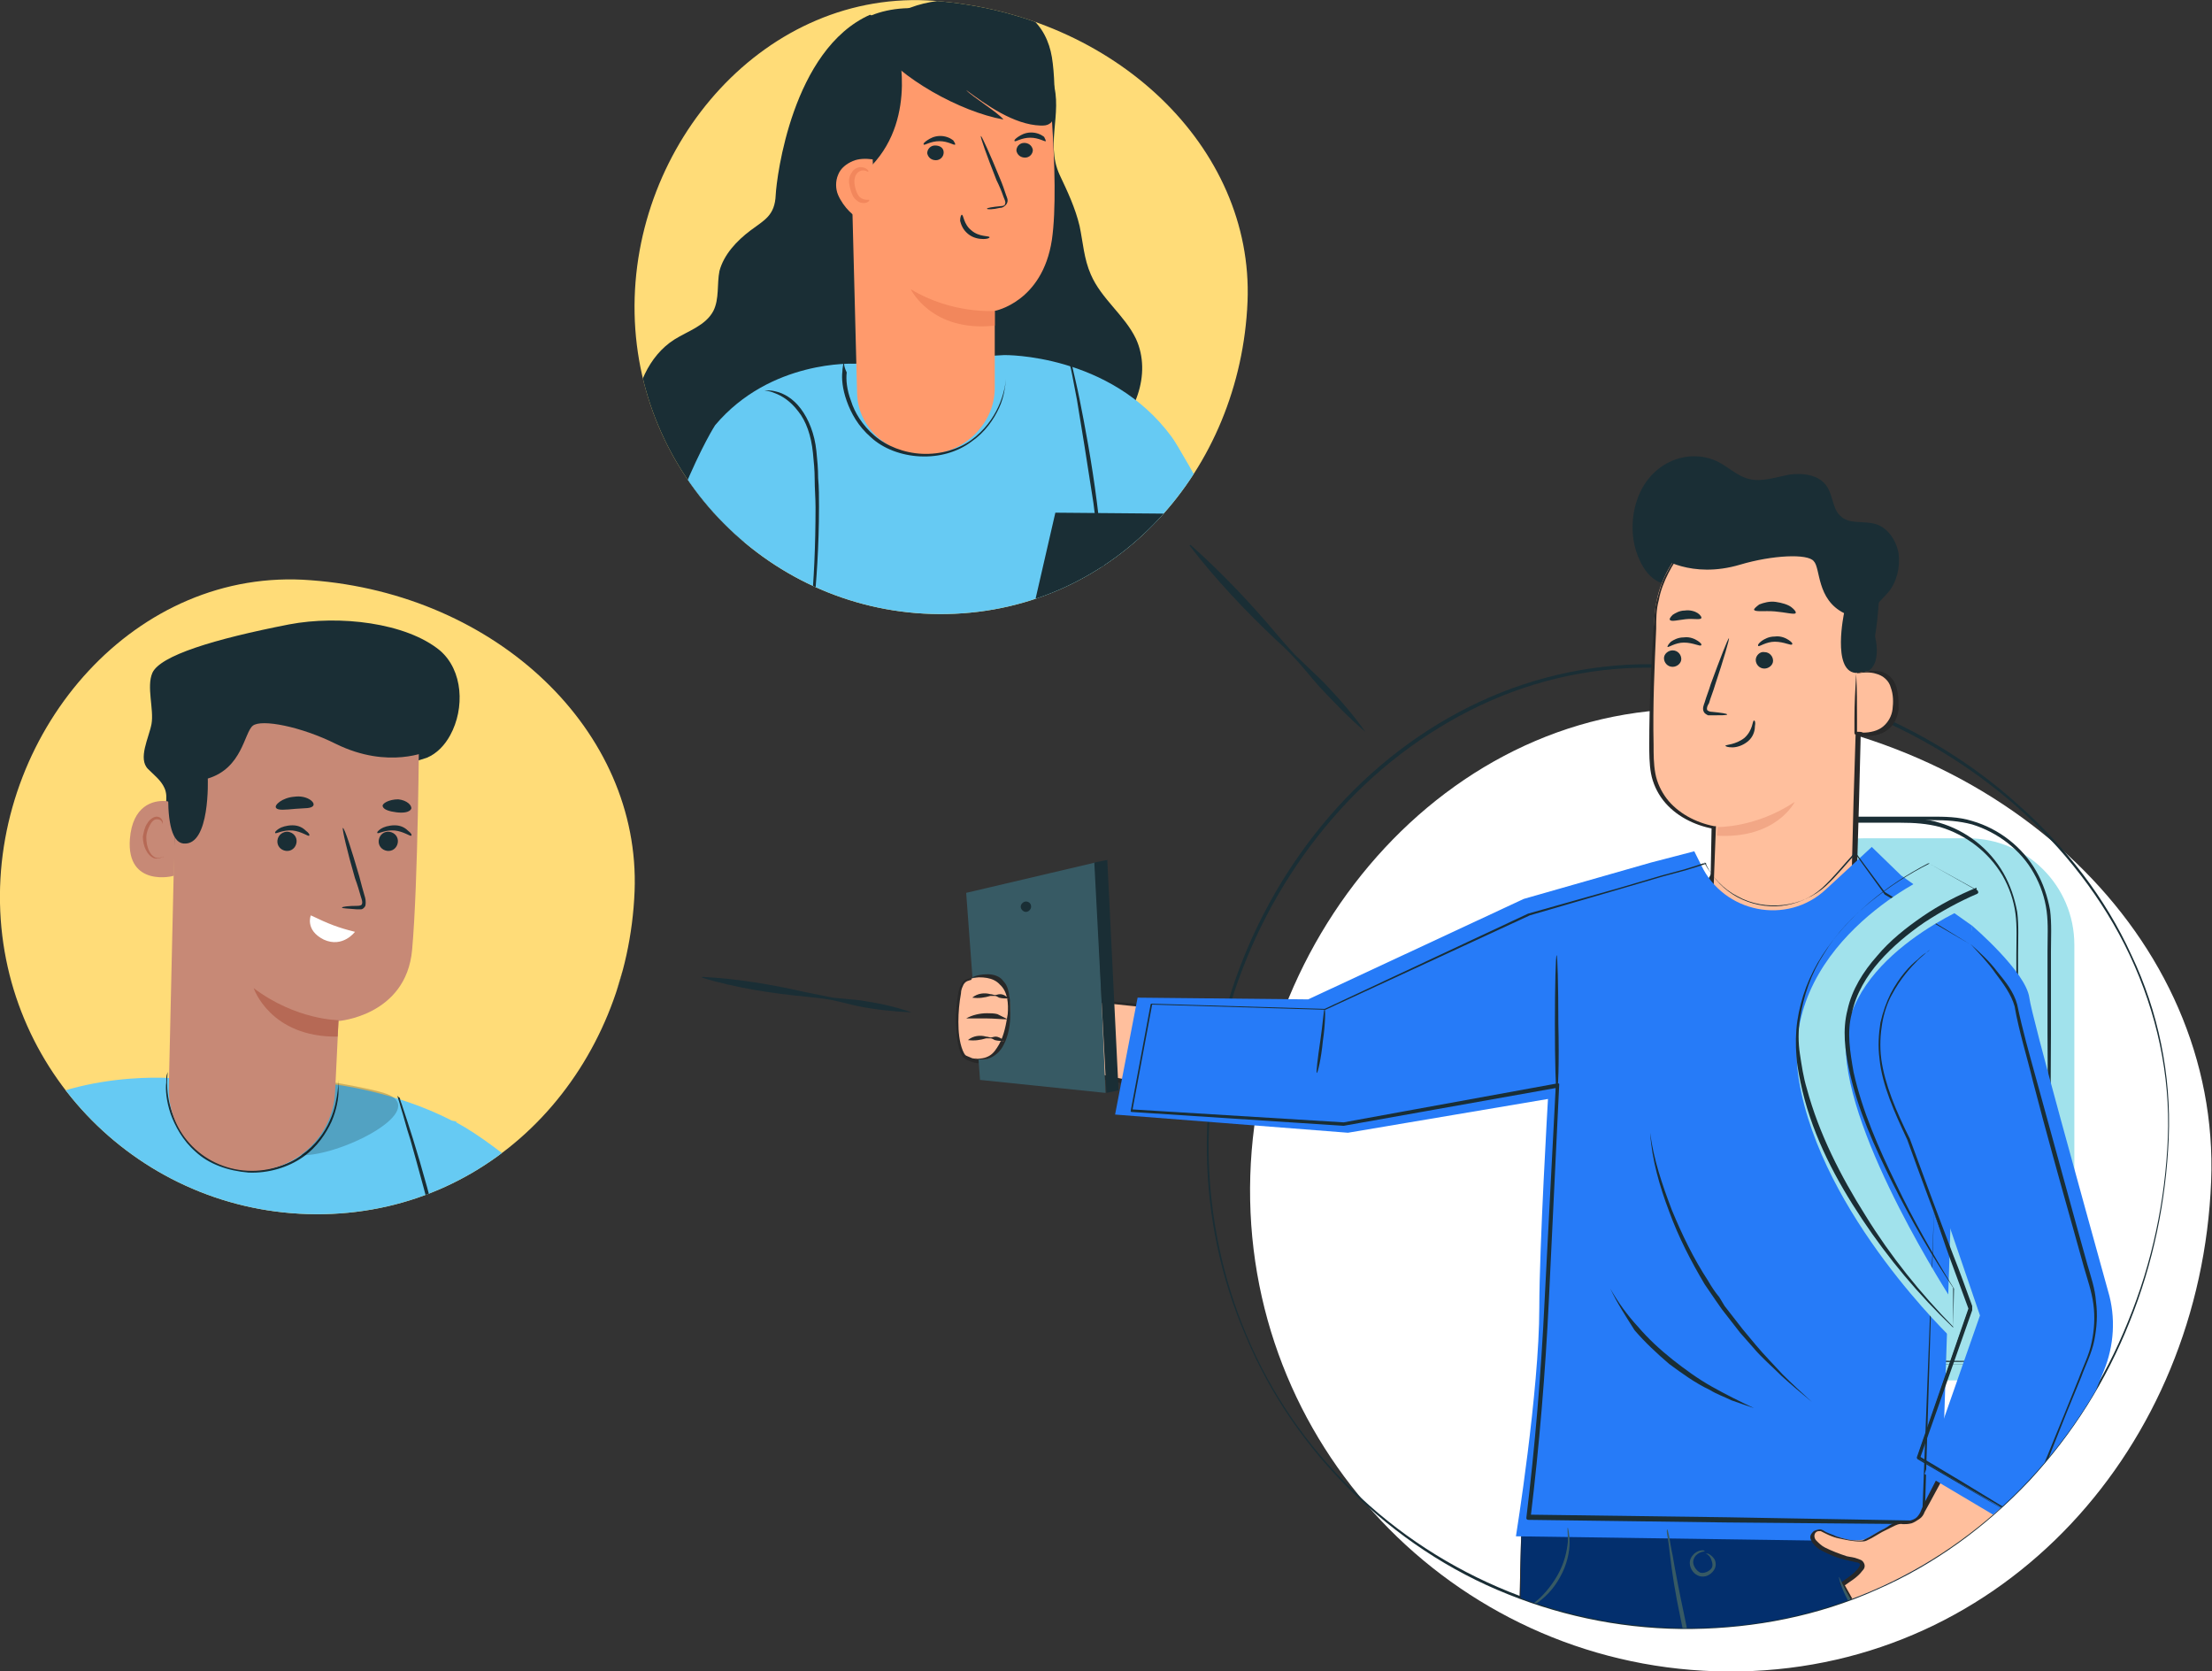 <?xml version="1.0" encoding="utf-8"?>
<!-- Generator: Adobe Illustrator 22.0.0, SVG Export Plug-In . SVG Version: 6.00 Build 0)  -->
<svg version="1.1" id="Layer_1" xmlns="http://www.w3.org/2000/svg" xmlns:xlink="http://www.w3.org/1999/xlink" x="0px" y="0px"
	 viewBox="0 0 255.5 193" style="enable-background:new 0 0 255.5 193;" xml:space="preserve">
<rect x="0" y="0" width="255.5" height="193" fill="#333333" stroke="none"/>
<style type="text/css">
	.st0{fill:#FFDC78;}
	.st1{clip-path:url(#SVGID_2_);}
	.st2{fill:#1A2E35;}
	.st3{fill:#66CAF3;}
	.st4{fill:#FF9A6C;}
	.st5{fill:#F2875C;}
	.st6{fill:#FAFAFA;}
	.st7{fill:#FFFFFF;}
	.st8{clip-path:url(#SVGID_4_);}
	.st9{fill:#A1E2EC;}
	.st10{fill:#4F5BFF;}
	.st11{fill:#EBEBEB;}
	.st12{fill:#032F6D;}
	.st13{fill:#282828;}
	.st14{fill:#FFBF9D;}
	.st15{fill:#F2A786;}
	.st16{fill:#267BF8;}
	.st17{fill:#375A64;}
	.st18{clip-path:url(#SVGID_6_);}
	.st19{fill:#C78976;}
	.st20{opacity:0.2;}
	.st21{fill:#B66955;}
</style>
<g>
	<g>
		<path class="st0" d="M144.1,34.8c-0.8,19.5-15.2,35.7-34.7,36.1c-19.5,0.4-35.7-15.2-36.1-34.7C72.9,16.6,88.5-1.4,108,0.1
			C128.8,1.7,144.8,17,144.1,34.8z"/>
		<g>
			<defs>
				<path id="SVGID_1_" d="M144.1,34.8c-0.8,19.5-15.2,35.7-34.7,36.1c-19.5,0.4-35.7-15.2-36.1-34.7C72.9,16.6,88.5-1.4,108,0.1
					C128.8,1.7,144.8,17,144.1,34.8z"/>
			</defs>
			<clipPath id="SVGID_2_">
				<use xlink:href="#SVGID_1_"  style="overflow:visible;"/>
			</clipPath>
			<g class="st1">
				<path class="st2" d="M93.4,14.5c-0.2,3.5-0.4,4.5-1.7,7.3c-0.8,1.6-1.8,3.2-2.3,4.9c-0.4,1.7-0.2,3.4-0.5,5.1
					c-0.5,2.8-2.3,5-3.7,7.5c-1.4,2.4-2.3,5.5-0.9,8l14-1.7l1-17.4L93.4,14.5z"/>
				<path class="st2" d="M121.3,8.6c1.8,3.9-0.7,7.7,1.1,11.6c0.9,1.9,1.8,3.8,2.3,5.9c0.4,1.9,0.5,3.8,1.3,5.6
					c1.2,2.8,3.9,4.7,5.2,7.4c1.9,4.1-0.1,9.2-3.7,11.9c-3.6,2.7-8.3,3.4-12.8,3.1c-2.7-0.2-5.5-0.7-7.8-2.1
					c-2.3-1.4-4.2-3.8-4.5-6.5"/>
				<path class="st2" d="M100.5,1.7c-9,4-10.8,18.8-10.9,20.8c-0.1,2.4-1.3,2.9-2.9,4.1c-1.6,1.2-3.1,2.8-3.6,4.7
					c-0.3,1.5,0,3.2-0.7,4.6c-0.9,1.7-2.9,2.3-4.5,3.3c-3,1.9-4.5,5.6-4.7,9.1c-0.2,3.5,0.8,7,1.8,10.4c0.4,1.3,0.9,2.8,2.1,3.5
					c0.9,0.6,2.1,0.6,3.2,0.5c5.7-0.1,11.4-0.3,17.1-0.4c4.4-0.1,8.9-0.2,12.9-1.8c3.3-1.3,6.2-3.7,7.9-6.7c1.8-3,2.4-6.7,1.4-10
					c-0.7-2.6-2.3-4.9-2.7-7.5c-0.6-3.3,2.2-4.6,3.2-7.8c1-3.2,1.8-10.7,0.5-13.8"/>
				<path class="st3" d="M90.1,83.5l2.8-9l0.4,13.8c0,0-3.7,9.4-6.4,16.6c5.6,3.3,12,5.4,19,5.9c8.6,0.5,16.8-1.5,23.8-5.6
					l-4.3-15.6l2.1-17.6l5.7,8.2l12.2-11.8c0,0-8.9-16.5-10.1-18c-7.1-9.6-19.3-9.4-19.3-9.4l-17.3,1c0,0-9.7-0.5-16.1,7.1
					c0,0-6.2,9.5-11.4,33L90.1,83.5z"/>
				<path class="st4" d="M161,29.5c-1.3,0.1-0.9,6.9-1.8,5.5c-0.9-1.5,0.5-8.4-0.8-8.3c-1.7,0.2-1.2,7.3-1.2,7.9
					c0,0.6-0.9,0.6-0.9,0.1c0-0.8,0.3-9.1-1.4-9c-0.9,0.1-0.6,1.7-0.6,1.7s0.3,7.8-0.5,7.8c-0.8,0-1.2-4.5-1.2-6.1
					c0-1.5-0.7-2.2-1.4-1.6c-0.5,0.4-0.5,5.1-0.5,6.7c0,1.5,0.2,5.7-1.5,3.7c-1.8-2-3.9-3-4.6-2.8c-0.7,0.1-0.8,1.2,0,1.6
					c0.6,0.3,1.5,1.1,2.1,1.7c0.5,0.5,0.9,1.1,1.3,1.8c0.4,0.7,0.6,1.1,0.9,2.2L146.7,71l-1.8-2.2l-10,9.7l5.2,6
					c3.8,4.4,10.7,4.7,14.6,0.3c0.1-0.2,0.3-0.3,0.4-0.5c1-1.2,1.5-2.8,1.6-4.3l3.3-37.1l0,0c0.1-4.1,1.2-7.3,1.4-9.4
					C161.9,29.5,161.5,29.5,161,29.5z"/>
				<g>
					<g>
						<g>
							<g>
								<g>
									<path class="st4" d="M114.9,44.8c0-4.3,0-8.9,0-8.9s5.5-1,6.6-8.2c1-6.9-0.7-21.8-0.7-21.8l0,0c-8-3.2-17.1-1.9-22.7,4.5
										l0,0l0.9,35c0.1,4.1,3.7,7.2,8,7.1h0C111.4,52.4,114.9,48.9,114.9,44.8z"/>
								</g>
								<g>
									<g>
										<path class="st2" d="M119.3,17.3c0,0.5-0.4,0.9-0.9,0.9c-0.5,0-0.9-0.3-1-0.8c0-0.5,0.4-0.9,0.9-0.9
											C118.8,16.5,119.2,16.8,119.3,17.3z"/>
									</g>
									<g>
										<g>
											<path class="st2" d="M120.8,16.3c-0.1,0.1-0.8-0.4-1.8-0.4c-1,0-1.7,0.5-1.8,0.4c-0.1-0.1,0.1-0.3,0.4-0.5
												c0.3-0.2,0.8-0.5,1.5-0.5c0.6,0,1.1,0.2,1.5,0.5C120.7,16,120.8,16.2,120.8,16.3z"/>
										</g>
									</g>
								</g>
								<g>
									<g>
										<path class="st2" d="M109,17.6c0,0.5-0.4,0.9-0.9,0.9c-0.5,0-0.9-0.3-1-0.8c0-0.5,0.4-0.9,0.9-0.9
											C108.6,16.8,109,17.1,109,17.6z"/>
									</g>
									<g>
										<g>
											<path class="st2" d="M110.3,16.7c-0.1,0.1-0.8-0.4-1.8-0.4c-1,0-1.7,0.5-1.8,0.4c-0.1-0.1,0.1-0.3,0.4-0.5
												c0.3-0.2,0.8-0.5,1.5-0.5c0.6,0,1.1,0.2,1.5,0.5C110.3,16.5,110.4,16.7,110.3,16.7z"/>
										</g>
									</g>
								</g>
								<g>
									<g>
										<path class="st2" d="M114,24.1c0-0.1,0.6-0.2,1.6-0.3c0.3,0,0.5-0.1,0.5-0.3c0.1-0.2-0.1-0.5-0.2-0.8
											c-0.2-0.6-0.5-1.3-0.8-1.9c-1.1-2.8-1.9-5-1.8-5.1c0.1,0,1.1,2.2,2.2,4.9c0.3,0.7,0.5,1.3,0.7,1.9c0.1,0.3,0.3,0.6,0.1,1
											c-0.1,0.2-0.3,0.3-0.4,0.4c-0.2,0.1-0.3,0.1-0.4,0.1C114.7,24.2,114,24.2,114,24.1z"/>
									</g>
								</g>
								<g>
									<path class="st5" d="M114.9,35.9c0,0-4.9,0.4-9.7-2.5c0,0,2.4,5,9.7,4.2L114.9,35.9z"/>
								</g>
								<g>
									<path class="st4" d="M113.6,26.5c-0.4-0.5-1-0.7-1.6-0.7c-0.4,0.1-0.9,0.3-1.1,0.6c-0.3,0.4-0.3,0.9-0.1,1.2
										c0.3,0.4,0.8,0.5,1.3,0.3c0.5-0.1,0.9-0.5,1.3-0.8c0.1-0.1,0.2-0.2,0.3-0.3C113.8,26.8,113.8,26.7,113.6,26.5"/>
								</g>
								<g>
									<g>
										<path class="st2" d="M111.1,24.8c0.2,0,0.2,1.1,1.1,1.8c0.9,0.8,2.1,0.6,2.1,0.8c0,0.1-0.3,0.2-0.7,0.2
											c-0.5,0-1.2-0.1-1.8-0.6c-0.6-0.5-0.8-1.1-0.9-1.5C110.9,25.1,111,24.8,111.1,24.8z"/>
									</g>
								</g>
							</g>
							<g>
								<path class="st2" d="M101.2,5.2c2.7,3.8,9.7,7.7,14.7,8.6c-0.6-0.8-3.7-2.7-4.3-3.4c2.3,1.7,5.5,4,8.6,4.1
									c0.4,0,0.7,0,1-0.2c0.4-0.2,0.5-0.7,0.5-1.1c0.2-1.8,0.1-4.8-0.2-6.6c-0.3-1.8-1.1-3.5-2.6-4.7c-1.9-1.5-4.7-1.9-7.3-1.9
									c-2.2-0.1-4.4,0.1-6.5,0.9c-2,0.8-3.7,2.4-4,4.2"/>
							</g>
							<g>
								<path class="st2" d="M93.6,22.2c-0.4-1.9-0.7-3.7-0.7-4.8c-0.2-3.7,0.9-17.5,13.8-16.4l-3.1,4c0,0,2.5,8.4-2.9,14.1
									c0,0-0.3,3.4-4.1,7.3C96.6,26.3,94.4,26.2,93.6,22.2"/>
							</g>
							<g>
								<path class="st4" d="M100.8,18.4c-0.8-0.1-1.6-0.1-2.3,0.2c-0.7,0.3-1.4,0.8-1.7,1.6c-0.3,0.7-0.3,1.6,0,2.3
									c0.3,0.7,0.8,1.4,1.3,1.9c0.4,0.4,0.9,0.8,1.4,0.9c0.5,0.2,1.2,0.1,1.6-0.3"/>
							</g>
							<g>
								<g>
									<path class="st5" d="M100.4,23.1c0.1,0-0.2,0.5-1,0.3c-0.3-0.1-0.7-0.4-0.9-0.8c-0.2-0.4-0.3-0.8-0.4-1.3
										c-0.1-0.5,0-1,0.3-1.4c0.2-0.4,0.7-0.6,1-0.6c0.7,0,1,0.5,0.9,0.5c-0.1,0.1-0.3-0.2-0.8-0.1c-0.5,0.1-0.9,0.7-0.8,1.5
										c0.1,0.8,0.4,1.5,0.8,1.7C100.1,23.2,100.4,23,100.4,23.1z"/>
								</g>
							</g>
						</g>
					</g>
				</g>
				<g>
					<polygon class="st2" points="91.7,92.5 91.7,89.2 115,89.2 121.9,59.2 156.8,59.5 148.3,92.5 					"/>
					<path class="st6" d="M140.2,75.9c-0.5,1.6-1.9,2.6-3.1,2.2s-1.8-2-1.3-3.6c0.5-1.6,1.9-2.6,3.1-2.2
						C140.2,72.7,140.7,74.3,140.2,75.9z"/>
				</g>
				<path class="st4" d="M123.5,92.3c0.6-1.1,1.1-2.3,1.5-3.5c0.1-0.3,0.2-0.6,0.1-0.9c0-0.3-0.2-0.6-0.5-0.7
					c-0.5-0.1-0.9,0.5-1.1,1.1c-0.8,1.9-2.6,3.4-4.6,3.8l-1.4,0l0-0.1L87,89.4l1.5-6l-16.1-1.2l-1.5,6c-0.8,7.4,5.2,13.8,12.7,13.6
					l35,0c11.1,0.7,13.2-9.1,13.2-9.1L123.5,92.3z"/>
				<g>
					<path class="st2" d="M97.5,41.7c0,0,0,0.1-0.1,0.3c0,0.2-0.1,0.5-0.1,0.9c-0.1,0.8,0,2,0.5,3.4c0.5,1.4,1.3,2.9,2.8,4.2
						c1.4,1.3,3.5,2.1,5.7,2.2c2.2,0.1,4.3-0.5,5.9-1.7c1.6-1.1,2.6-2.6,3.2-3.9c0.6-1.3,0.7-2.5,0.8-3.3c0-0.4,0-0.7,0-0.9
						c0-0.2,0-0.3,0-0.3c0,0,0,0.4,0,1.2c-0.1,0.8-0.3,1.9-0.9,3.2c-0.6,1.3-1.6,2.7-3.1,3.8c-1.5,1.1-3.6,1.7-5.7,1.6
						c-2.1-0.1-4.1-0.9-5.5-2.1c-1.4-1.2-2.3-2.7-2.7-4c-0.5-1.3-0.6-2.5-0.5-3.3C97.4,42.2,97.5,41.8,97.5,41.7z"/>
				</g>
				<g>
					<path class="st2" d="M88.3,45.1c0,0,0.5,0,1.2,0.3c0.8,0.3,1.8,0.9,2.7,2.1c0.9,1.1,1.5,2.8,1.7,4.8c0.1,1,0.2,2,0.2,3
						c0,1.1,0.1,2.2,0.1,3.3c0,4.5-0.2,8.6-0.5,11.5c-0.1,1.5-0.3,2.7-0.4,3.5c0,0.4-0.1,0.7-0.1,0.9c0,0.2,0,0.3,0,0.3
						c0,0,0-0.1,0.1-0.3c0-0.2,0.1-0.6,0.2-0.9c0.1-0.8,0.3-2,0.5-3.5c0.3-2.9,0.6-7,0.6-11.6c0-1.1,0-2.2-0.1-3.3
						c0-1.1-0.1-2.1-0.2-3.1c-0.2-2-0.9-3.7-1.8-4.9c-0.9-1.2-2-1.8-2.9-2C88.8,45,88.3,45.1,88.3,45.1z"/>
				</g>
				<g>
					<path class="st2" d="M123.5,41.3c0,0,0,0.1,0,0.3c0,0.3,0.1,0.6,0.2,1c0.2,0.9,0.4,2.1,0.7,3.6c0.5,3,1.2,7.3,1.9,11.9
						c0.6,4.7,1.1,8.9,1.3,12c0.1,1.5,0.2,2.7,0.3,3.6c0,0.4,0.1,0.7,0.1,1c0,0.2,0,0.3,0.1,0.3c0,0,0-0.1,0-0.3c0-0.3,0-0.6,0-1
						c0-0.9-0.1-2.1-0.2-3.7c-0.2-3.1-0.6-7.3-1.2-12c-0.6-4.7-1.4-8.9-2-11.9c-0.3-1.5-0.6-2.7-0.8-3.6c-0.1-0.4-0.2-0.7-0.2-1
						C123.6,41.4,123.6,41.3,123.5,41.3z"/>
				</g>
			</g>
		</g>
	</g>
	<g>
		<path class="st7" d="M255.4,136.4c-1.2,30.6-23.8,56-54.4,56.6c-30.7,0.6-56-23.8-56.6-54.4c-0.6-30.7,23.9-58.9,54.4-56.6
			C231.5,84.4,256.5,108.4,255.4,136.4z"/>
		<path class="st2" d="M250.5,131.4c-0.3,7.3-1.8,14.5-4.5,21.2c-2.7,6.8-6.6,13-11.6,18.4c-5,5.3-11,9.7-17.7,12.6
			c-6.7,3-14,4.4-21.2,4.5c-7.3,0.1-14.6-1.3-21.3-4c-6.8-2.7-12.9-6.8-18.1-11.9c-5.2-5.1-9.4-11.2-12.2-17.9
			c-2.9-6.7-4.4-13.9-4.5-21.2c-0.2-14.6,5.3-29.1,15.1-39.9c4.9-5.4,10.9-9.8,17.6-12.7c6.7-2.9,14.1-4.2,21.4-3.7
			c7.3,0.5,14.5,2.1,21.2,4.8c6.8,2.7,13.1,6.5,18.5,11.4c5.4,4.8,10,10.7,13,17.3C249.3,116.8,250.8,124.1,250.5,131.4z
			 M250.4,131.4c0.3-7.3-1.3-14.5-4.4-21.1c-3.1-6.6-7.7-12.4-13.1-17.2c-10.9-9.6-25.2-14.9-39.6-15.9c-7.2-0.5-14.5,0.8-21.1,3.7
			c-6.6,2.9-12.6,7.3-17.4,12.6c-9.7,10.7-15.3,25.1-15.2,39.6c0.1,7.2,1.6,14.5,4.4,21.1c2.8,6.7,7,12.8,12.2,17.8
			c5.2,5.1,11.4,9.1,18.1,11.8c6.7,2.7,14,4,21.2,3.9c7.2-0.1,14.4-1.6,21.1-4.5c6.6-2.9,12.7-7.2,17.6-12.4
			c5-5.3,8.9-11.5,11.6-18.2C248.6,145.8,250.1,138.6,250.4,131.4z"/>
		<g>
			<defs>
				<path id="SVGID_3_" d="M250.5,131.4c-1.2,30.6-23.8,56-54.4,56.6c-27.3,0.5-50.3-18.7-55.5-44.5c-0.6-3.2-47.4-9.5-47.4-12.9
					c-0.4-18.2-2.7-18.1,10.6-28.7c9.1-7.3,77.7-51.6,90.2-50.6c17.4,1.3,34.9,3.7,45.2,14.6C248,75.4,251,118.4,250.5,131.4z"/>
			</defs>
			<clipPath id="SVGID_4_">
				<use xlink:href="#SVGID_3_"  style="overflow:visible;"/>
			</clipPath>
			<g class="st8">
				<path class="st9" d="M239.7,159.4h-36.8v-50.3c0-6.8,5.5-12.3,12.3-12.3h12.1c6.8,0,12.3,5.5,12.3,12.3V159.4z"/>
				<path class="st2" d="M233,157.5l-36.8,0.1c-0.1,0-0.1-0.1-0.1-0.1v0l-0.1-37.9l0-9.5c0-1.6-0.1-3.2,0.1-4.8
					c0.2-1.6,0.8-3.1,1.6-4.5c1.6-2.8,4.3-4.9,7.4-5.8c1.5-0.5,3.2-0.5,4.8-0.5l4.7,0l4.7,0c1.6,0,3.2,0,4.7,0.5
					c3.1,0.9,5.8,3,7.4,5.8c0.8,1.4,1.3,2.9,1.6,4.5c0.2,1.6,0.1,3.2,0.1,4.8l0,9.5L233,157.5z M233,157.5l-0.1-37.9l0-9.4
					c0-1.6,0.1-3.2-0.1-4.7c-0.2-1.5-0.7-3-1.5-4.4c-1.6-2.7-4.2-4.7-7.2-5.6c-1.5-0.4-3-0.5-4.6-0.5l-4.7,0l-4.7,0
					c-1.6,0-3.1,0-4.6,0.5c-3,0.8-5.6,2.9-7.1,5.6c-0.8,1.3-1.3,2.8-1.5,4.4c-0.2,1.5-0.1,3.1-0.1,4.7l0,9.5l-0.1,37.9l-0.1-0.1
					L233,157.5z"/>
				<path class="st2" d="M236.7,157.2l-18.3,0.1l-18.4,0.1c-0.1,0-0.2-0.1-0.2-0.2v0l0.1-37.9l0-9.5c0-1.6-0.1-3.2,0.1-4.7
					c0.2-1.6,0.7-3.1,1.5-4.5c1.6-2.8,4.3-4.9,7.4-5.8c1.5-0.5,3.2-0.5,4.7-0.5l4.7,0l4.7,0c1.6,0,3.2,0,4.8,0.5
					c3.1,0.9,5.8,3,7.4,5.8c0.8,1.4,1.3,2.9,1.6,4.5c0.2,1.6,0.1,3.2,0.1,4.8l0,9.5L236.7,157.2z M236.7,157.2l-0.2-37.9l0-9.4
					c0-1.6,0.1-3.2-0.1-4.7c-0.2-1.5-0.7-3-1.5-4.4c-1.5-2.7-4.2-4.7-7.1-5.6c-1.5-0.4-3-0.5-4.6-0.5l-4.7,0l-4.7,0
					c-1.6,0-3.1,0-4.6,0.4c-3,0.8-5.6,2.9-7.2,5.6c-0.8,1.3-1.3,2.8-1.5,4.4c-0.2,1.5-0.1,3.1-0.2,4.7l0,9.5l0.1,37.9l-0.2-0.2
					L236.7,157.2z"/>
				<g>
					<path class="st2" d="M213.8,75.5c-0.1,0.6,0,1.3,0.5,1.7c0.4,0.4,1.1,0.5,1.6,0.2c0.9-0.6,1-2.1,0.8-3.3
						c-0.2-1.2-0.6-2.5-0.2-3.6c0.3-0.9,1-1.4,1.6-2.1c1-1.2,1.4-2.9,1.2-4.5c-0.3-1.6-1.3-3-2.7-3.4c-1.4-0.4-3.1,0.1-4.1-1
						c-0.8-0.8-0.8-2.2-1.4-3.2c-0.9-1.5-2.8-1.7-4.4-1.5c-1.6,0.3-3.2,0.9-4.7,0.5c-1.3-0.3-2.4-1.4-3.6-2c-2.7-1.3-6-0.5-8,2
						c-2,2.5-2.4,6.5-1,9.4c0.5,1.1,1.2,2,2.2,2.5"/>
					<g>
						<g>
							<g>
								<g>
									<path class="st10" d="M176,315l-1.2,15.4c0,0-15.2,4.9-15.3,7.7l29.7,0.4l0.9-23.5L176,315z"/>
								</g>
							</g>
						</g>
						<g>
							<g>
								<g>
									<g>
										<path class="st11" d="M183.9,328.8c0.6,0.1,1,0.8,0.9,1.4c-0.1,0.6-0.8,1-1.3,0.9c-0.6-0.1-1.1-0.9-0.9-1.4
											c0.2-0.6,1-1,1.5-0.8"/>
									</g>
								</g>
							</g>
						</g>
						<g>
							<g>
								<g>
									<path class="st11" d="M189.2,338.5l-0.1-2.4l-28.1,0.2c0,0-1.6,1-1.6,1.9L189.2,338.5z"/>
								</g>
							</g>
						</g>
						<g>
							<g>
								<g>
									<g>
										<path class="st2" d="M174.3,330.2c0,0.1,0.7,0.2,1.5,0.6c0.7,0.4,1.1,1,1.3,1c0.1,0-0.1-0.9-1-1.4
											C175.1,329.9,174.3,330.1,174.3,330.2z"/>
									</g>
								</g>
							</g>
						</g>
						<g>
							<g>
								<g>
									<g>
										<path class="st2" d="M171.2,331.6c0,0.1,0.6,0.4,1.1,1c0.5,0.6,0.7,1.2,0.8,1.2c0.1,0,0.2-0.8-0.4-1.6
											C172.1,331.5,171.2,331.5,171.2,331.6z"/>
									</g>
								</g>
							</g>
						</g>
						<g>
							<g>
								<g>
									<g>
										<path class="st2" d="M169.6,335.4c0.1,0,0.3-0.7-0.1-1.5c-0.4-0.8-1.1-1.1-1.1-1c-0.1,0.1,0.4,0.5,0.7,1.2
											C169.4,334.8,169.4,335.4,169.6,335.4z"/>
									</g>
								</g>
							</g>
						</g>
						<g>
							<g>
								<g>
									<g>
										<path class="st2" d="M174.5,326.7c0.1,0.1,0.7-0.1,1.5-0.1c0.8,0,1.5,0.3,1.5,0.1c0.1-0.1-0.6-0.6-1.5-0.6
											C175,326.1,174.4,326.6,174.5,326.7z"/>
									</g>
								</g>
							</g>
						</g>
					</g>
					<g>
						<g>
							<g>
								<g>
									<path class="st2" d="M174.3,323.6c0,0.1,0.6,0.1,1.5-0.1c0.5-0.1,1-0.3,1.5-0.5c0.3-0.1,0.6-0.3,0.8-0.5
										c0.1-0.1,0.3-0.2,0.4-0.4c0.2-0.2,0.2-0.5,0-0.8c-0.2-0.2-0.4-0.3-0.6-0.3c-0.2,0-0.4,0-0.6,0.1c-0.3,0.1-0.6,0.2-0.9,0.3
										c-0.6,0.3-1,0.6-1.3,0.9c-0.7,0.7-0.9,1.2-0.8,1.2c0.1,0,0.4-0.4,1.1-1c0.3-0.3,0.8-0.6,1.3-0.8c0.3-0.1,0.5-0.2,0.8-0.3
										c0.3-0.1,0.6-0.1,0.7,0c0,0.1,0,0.1,0,0.2c-0.1,0.1-0.2,0.2-0.3,0.3c-0.3,0.2-0.5,0.3-0.8,0.5c-0.5,0.3-1,0.5-1.4,0.6
										C174.9,323.5,174.3,323.6,174.3,323.6z"/>
								</g>
							</g>
						</g>
					</g>
					<g>
						<g>
							<g>
								<g>
									<path class="st2" d="M174.5,323.8c0.1,0,0.3-0.5,0.3-1.4c0-0.5-0.1-1-0.3-1.6c-0.1-0.3-0.2-0.6-0.4-0.9
										c-0.2-0.3-0.4-0.7-1-0.7c-0.3,0-0.5,0.2-0.6,0.4c-0.1,0.2-0.1,0.4-0.1,0.5c0,0.3,0,0.7,0,1c0.1,0.6,0.4,1.1,0.7,1.5
										c0.6,0.8,1.2,0.9,1.2,0.9c0-0.1-0.5-0.3-0.9-1.1c-0.2-0.4-0.4-0.8-0.5-1.4c0-0.3,0-0.6,0-0.9c0-0.3,0.1-0.6,0.3-0.5
										c0.1,0,0.4,0.2,0.5,0.5c0.2,0.3,0.3,0.5,0.4,0.8c0.2,0.5,0.3,1,0.3,1.5C174.6,323.3,174.4,323.8,174.5,323.8z"/>
								</g>
							</g>
						</g>
					</g>
					<g>
						<g>
							<g>
								<g>
									<path class="st10" d="M242.7,315l1.2,15.4c0,0,15.2,4.9,15.3,7.7l-29.7,0.4l-0.9-23.5L242.7,315z"/>
								</g>
							</g>
						</g>
						<g>
							<g>
								<g>
									<g>
										<path class="st11" d="M234.8,328.8c-0.6,0.1-1,0.8-0.9,1.4c0.1,0.6,0.8,1,1.3,0.9c0.6-0.1,1.1-0.9,0.9-1.4
											c-0.2-0.6-1-1-1.5-0.8"/>
									</g>
								</g>
							</g>
						</g>
						<g>
							<g>
								<g>
									<path class="st11" d="M229.5,338.5l0.1-2.4l28.1,0.2c0,0,1.6,1,1.6,1.9L229.5,338.5z"/>
								</g>
							</g>
						</g>
						<g>
							<g>
								<g>
									<g>
										<path class="st2" d="M244.4,330.2c0,0.1-0.7,0.2-1.5,0.6c-0.7,0.4-1.1,1-1.3,1c-0.1,0,0.1-0.9,1-1.4
											C243.6,329.9,244.5,330.1,244.4,330.2z"/>
									</g>
								</g>
							</g>
						</g>
						<g>
							<g>
								<g>
									<g>
										<path class="st2" d="M247.5,331.6c0,0.1-0.6,0.4-1.1,1c-0.5,0.6-0.7,1.2-0.8,1.2c-0.1,0-0.2-0.8,0.4-1.6
											C246.7,331.5,247.5,331.5,247.5,331.6z"/>
									</g>
								</g>
							</g>
						</g>
						<g>
							<g>
								<g>
									<g>
										<path class="st2" d="M249.2,335.4c-0.1,0-0.3-0.7,0.1-1.5c0.4-0.8,1.1-1.1,1.1-1c0.1,0.1-0.4,0.5-0.7,1.2
											C249.4,334.8,249.3,335.4,249.2,335.4z"/>
									</g>
								</g>
							</g>
						</g>
						<g>
							<g>
								<g>
									<g>
										<path class="st2" d="M244.3,326.7c-0.1,0.1-0.7-0.1-1.5-0.1c-0.8,0-1.5,0.3-1.5,0.1c-0.1-0.1,0.6-0.6,1.5-0.6
											C243.7,326.1,244.4,326.6,244.3,326.7z"/>
									</g>
								</g>
							</g>
						</g>
					</g>
					<g>
						<g>
							<g>
								<g>
									<path class="st2" d="M244.4,323.6c0,0.1-0.6,0.1-1.5-0.1c-0.5-0.1-1-0.3-1.5-0.5c-0.3-0.1-0.6-0.3-0.8-0.5
										c-0.1-0.1-0.3-0.2-0.4-0.4c-0.2-0.2-0.2-0.5,0-0.8c0.2-0.2,0.4-0.3,0.6-0.3c0.2,0,0.4,0,0.6,0.1c0.3,0.1,0.6,0.2,0.9,0.3
										c0.6,0.3,1,0.6,1.3,0.9c0.7,0.7,0.9,1.2,0.8,1.2c-0.1,0-0.4-0.4-1.1-1c-0.3-0.3-0.8-0.6-1.3-0.8c-0.3-0.1-0.5-0.2-0.8-0.3
										c-0.3-0.1-0.6-0.1-0.7,0c0,0.1,0,0.1,0,0.2c0.1,0.1,0.2,0.2,0.3,0.3c0.3,0.2,0.5,0.3,0.8,0.5c0.5,0.3,1,0.5,1.4,0.6
										C243.9,323.5,244.4,323.6,244.4,323.6z"/>
								</g>
							</g>
						</g>
					</g>
					<g>
						<g>
							<g>
								<g>
									<path class="st2" d="M244.2,323.8c-0.1,0-0.3-0.5-0.3-1.4c0-0.5,0.1-1,0.3-1.6c0.1-0.3,0.2-0.6,0.4-0.9
										c0.2-0.3,0.4-0.7,1-0.7c0.3,0,0.5,0.2,0.6,0.4c0.1,0.2,0.1,0.4,0.1,0.5c0,0.3,0,0.7,0,1c-0.1,0.6-0.4,1.1-0.7,1.5
										c-0.6,0.8-1.2,0.9-1.2,0.9c0-0.1,0.5-0.3,0.9-1.1c0.2-0.4,0.4-0.8,0.5-1.4c0-0.3,0-0.6,0-0.9c0-0.3-0.1-0.6-0.3-0.5
										c-0.1,0-0.4,0.2-0.5,0.5c-0.2,0.3-0.3,0.5-0.4,0.8c-0.2,0.5-0.3,1-0.3,1.5C244.2,323.3,244.3,323.8,244.2,323.8z"/>
								</g>
							</g>
						</g>
					</g>
					<g>
						<path class="st12" d="M175.8,173.9c-0.2,0-2.5,150.4-2.5,150.4l18.2-0.6l6.3-74l1.5-54.3l12.4,50.2l15.4,78.8l18.2-4.6
							l-23.1-147l-21.8-4.2L175.8,173.9z"/>
						<path class="st13" d="M175.8,173.9l-0.6,37.6l-0.5,37.6l-1.1,75.2l-0.2-0.2l18.2-0.6l-0.2,0.2l5.5-64l0.7-8l0.2-2l0.1-2l0.1-4
							l0.4-16.1l0.9-32.1l0-0.9l0.2,0.9l7.9,32l4,16l0.5,2l0.4,2l0.8,4l1.6,8.1l12.7,64.8l-0.3-0.2l18.2-4.6L245,320l-11.6-73.5
							l-11.4-73.5l0.1,0.1l-21.7-4.2l0,0L175.8,173.9z M175.8,173.9l24.6-5.2l0,0l0,0l21.8,4.2l0.1,0l0,0.1l11.7,73.5l11.6,73.5
							l0,0.2l-0.2,0.1l-18.2,4.6l-0.2,0.1l0-0.2l-12.6-64.8l-1.6-8.1l-0.8-4.1l-0.4-2l-0.5-2l-3.9-16l-7.9-32.1l0.2,0l-0.9,32.1
							l-0.4,16.1l-0.1,4l-0.1,2l-0.2,2l-0.7,8l-5.4,64.1l0,0.2l-0.2,0l-18.2,0.6l-0.2,0l0-0.2l0.6-37.6l0.6-37.6l0.7-37.6l0.3-18.8
							C175.5,186.4,175.6,180.2,175.8,173.9z"/>
					</g>
					<g>
						<g>
							<g>
								<g>
									<g>
										<g>
											<g>
												<g>
													<g>
														<g>
															<g>
																<path class="st14" d="M197.4,116.3c0.1-2.1,0.5-20.7,0.5-20.8c0,0-6.9-0.9-7.2-7.7c-0.1-3.3,0.1-10.2,0.4-16.4
																	c0.3-6.7,5.7-12,12.4-12.2l0.7,0c7.2,0.2,11,6.4,10.6,13.6l-1,39.9L197.4,116.3z"/>
																<path class="st13" d="M197.4,116.4l0.1-10.4l0.2-10.5l0.2,0.2c-2.2-0.4-4.4-1.5-5.8-3.3c-0.7-0.9-1.2-2-1.4-3.1
																	c-0.2-1.1-0.2-2.3-0.2-3.4c0-4.5,0.2-8.9,0.5-13.4c0.1-1.1,0.1-2.2,0.4-3.3c0.3-1.1,0.6-2.2,1.2-3.2
																	c0.5-1,1.2-1.9,1.9-2.7c0.7-0.8,1.6-1.6,2.6-2.2c0.9-0.6,2-1.1,3-1.5c1.1-0.3,2.2-0.6,3.3-0.6c0.6-0.1,1.1,0,1.7,0
																	c0.6,0,1.1,0.2,1.7,0.3c1.1,0.3,2.2,0.7,3.1,1.3c1.9,1.2,3.4,3.1,4.2,5.2c0.9,2.1,1.2,4.4,1.1,6.6l-0.3,13.4
																	c-0.2,8.9-0.5,17.8-0.8,26.8l0,0.1l-0.1,0L197.4,116.4z M197.4,116.3l16.4-3.8l-0.1,0.2c0.1-8.9,0.3-17.9,0.6-26.8
																	l0.4-13.4c0.1-2.2-0.2-4.4-1-6.5c-0.8-2-2.2-3.9-4-5.1c-1.8-1.2-4.1-1.7-6.3-1.6c-1.1,0-2.2,0.3-3.3,0.6
																	c-1,0.4-2.1,0.8-3,1.4c-1.9,1.2-3.4,2.9-4.4,4.9c-0.5,1-0.9,2-1.1,3.1c-0.3,1.1-0.3,2.2-0.3,3.3
																	c-0.2,4.5-0.4,8.9-0.3,13.4c0,1.1,0,2.2,0.2,3.3c0.2,1.1,0.7,2.1,1.3,2.9c1.3,1.7,3.4,2.8,5.5,3.2l0.2,0l0,0.1
																	L197.4,116.3z"/>
															</g>
														</g>
													</g>
												</g>
											</g>
										</g>
									</g>
								</g>
							</g>
						</g>
					</g>
					<g>
						<g>
							<g>
								<g>
									<g>
										<g>
											<g>
												<g>
													<g>
														<g>
															<path class="st15" d="M198.4,95.5c0,0,4.4,0.1,8.9-2.9c0,0-2.1,4.3-9,3.9L198.4,95.5z"/>
														</g>
													</g>
												</g>
											</g>
										</g>
									</g>
								</g>
							</g>
						</g>
					</g>
					<g>
						<g>
							<g>
								<g>
									<g>
										<g>
											<g>
												<g>
													<g>
														<g>
															<g>
																<g>
																	<g>
																		<g>
																			<g>
																				<g>
																					<path class="st2" d="M192.2,76c0,0.5,0.4,1,1,1c0.5,0,1-0.4,1-0.9c0-0.5-0.4-1-1-1
																						C192.7,75.1,192.2,75.5,192.2,76z"/>
																				</g>
																			</g>
																		</g>
																	</g>
																</g>
															</g>
														</g>
													</g>
												</g>
											</g>
											<g>
												<g>
													<g>
														<g>
															<g>
																<g>
																	<g>
																		<g>
																			<g>
																				<g>
																					<g>
																						<path class="st2" d="M192.6,74.7c0.1,0.1,0.9-0.5,1.9-0.5c1.1,0,1.9,0.5,2,0.3c0.1-0.1-0.1-0.3-0.4-0.5
																							c-0.3-0.2-0.9-0.5-1.6-0.4c-0.7,0-1.2,0.3-1.5,0.5C192.7,74.4,192.6,74.6,192.6,74.7z"/>
																					</g>
																				</g>
																			</g>
																		</g>
																	</g>
																</g>
															</g>
														</g>
													</g>
												</g>
											</g>
										</g>
										<g>
											<g>
												<g>
													<g>
														<g>
															<g>
																<g>
																	<g>
																		<g>
																			<g>
																				<g>
																					<path class="st2" d="M202.8,76.2c0,0.5,0.4,1,1,1c0.5,0,1-0.4,1-0.9c0-0.5-0.4-1-1-1
																						C203.3,75.2,202.8,75.7,202.8,76.2z"/>
																				</g>
																			</g>
																		</g>
																	</g>
																</g>
															</g>
														</g>
													</g>
												</g>
											</g>
											<g>
												<g>
													<g>
														<g>
															<g>
																<g>
																	<g>
																		<g>
																			<g>
																				<g>
																					<g>
																						<path class="st2" d="M203.1,74.6c0.1,0.1,0.9-0.5,1.9-0.5c1.1,0,1.9,0.5,2,0.3c0.1-0.1-0.1-0.3-0.4-0.5
																							c-0.3-0.2-0.9-0.5-1.6-0.4c-0.7,0-1.2,0.3-1.5,0.5C203.1,74.3,203,74.5,203.1,74.6z"/>
																					</g>
																				</g>
																			</g>
																		</g>
																	</g>
																</g>
															</g>
														</g>
													</g>
												</g>
											</g>
										</g>
										<g>
											<g>
												<g>
													<g>
														<g>
															<g>
																<g>
																	<g>
																		<g>
																			<g>
																				<g>
																					<path class="st2" d="M199.5,82.5c0-0.1-0.7-0.2-1.7-0.3c-0.3,0-0.5-0.1-0.6-0.2c-0.1-0.2,0-0.5,0.2-0.8
																						c0.2-0.7,0.5-1.4,0.7-2.1c1-3,1.7-5.4,1.6-5.4c-0.1,0-1,2.3-2.1,5.3c-0.2,0.7-0.5,1.4-0.7,2.1
																						c-0.1,0.3-0.3,0.7-0.1,1.1c0.1,0.2,0.3,0.3,0.5,0.4c0.2,0,0.3,0,0.5,0C198.8,82.6,199.5,82.6,199.5,82.5z"/>
																				</g>
																			</g>
																		</g>
																	</g>
																</g>
															</g>
														</g>
													</g>
												</g>
											</g>
										</g>
										<g>
											<g>
												<g>
													<g>
														<g>
															<g>
																<g>
																	<g>
																		<g>
																			<g>
																				<g>
																					<path class="st2" d="M202.6,83.2c-0.2,0-0.1,1.1-1.1,2c-1,0.8-2.2,0.8-2.2,0.9c0,0.1,0.3,0.2,0.8,0.2
																						c0.5,0,1.2-0.2,1.8-0.7c0.6-0.5,0.8-1.2,0.8-1.7C202.8,83.4,202.7,83.2,202.6,83.2z"/>
																				</g>
																			</g>
																		</g>
																	</g>
																</g>
															</g>
														</g>
													</g>
												</g>
											</g>
										</g>
									</g>
								</g>
							</g>
							<g>
								<g>
									<g>
										<g>
											<g>
												<g>
													<g>
														<g>
															<g>
																<g>
																	<path class="st2" d="M202.6,70.4c0.1,0.3,1.2,0.1,2.4,0.2c1.2,0.1,2.3,0.4,2.4,0.2c0.1-0.1-0.1-0.4-0.5-0.7
																		c-0.4-0.3-1.1-0.5-1.8-0.6c-0.7-0.1-1.4,0.1-1.9,0.3C202.8,70.1,202.6,70.3,202.6,70.4z"/>
																</g>
															</g>
														</g>
													</g>
												</g>
											</g>
										</g>
									</g>
								</g>
							</g>
							<g>
								<g>
									<g>
										<g>
											<g>
												<g>
													<g>
														<g>
															<g>
																<g>
																	<path class="st2" d="M192.9,71.6c0.2,0.2,0.9,0,1.8-0.1c0.9-0.1,1.6,0.1,1.8-0.1c0.1-0.1-0.1-0.4-0.4-0.6
																		c-0.3-0.2-0.9-0.4-1.5-0.3c-0.6,0-1.1,0.3-1.4,0.5C192.9,71.3,192.8,71.5,192.9,71.6z"/>
																</g>
															</g>
														</g>
													</g>
												</g>
											</g>
										</g>
									</g>
								</g>
							</g>
						</g>
					</g>
					<g>
						<g>
							<g>
								<g>
									<g>
										<g>
											<g>
												<g>
													<g>
														<g>
															<g>
																<path class="st14" d="M214.4,77.8c0.1-0.1,4.7-1.5,4.7,3.2c0,4.7-4.7,3.7-4.7,3.6C214.3,84.5,214.4,77.8,214.4,77.8
																	z"/>
																<path class="st13" d="M214.4,77.8c0.8-0.3,1.7-0.4,2.6-0.3c0.9,0.1,1.7,0.8,2,1.7c0.3,0.9,0.3,1.8,0.3,2.7
																	c-0.1,0.9-0.5,1.8-1.3,2.4c-0.8,0.6-1.7,0.7-2.6,0.7c-0.2,0-0.5,0-0.7-0.1c-0.1,0-0.2,0-0.4-0.1
																	c-0.1,0-0.1-0.1-0.1-0.2c0-0.1,0,0,0-0.1l0-0.1l0-0.2l0-1.3C214.2,81.3,214.3,79.5,214.4,77.8z M214.4,77.8
																	c0.1,1.8,0.1,3.5,0.1,5.2l0,1.3l0,0.2l0,0.1c0,0,0,0.1,0,0c0,0,0-0.1-0.1-0.1c0,0,0.1,0,0.2,0c0.2,0,0.4,0,0.6,0.1
																	c0.8,0,1.7-0.2,2.3-0.7c0.6-0.5,1-1.2,1.1-2c0.1-0.8,0.1-1.7-0.2-2.5c-0.2-0.8-0.9-1.4-1.7-1.6
																	C216.1,77.6,215.2,77.6,214.4,77.8z"/>
															</g>
														</g>
													</g>
												</g>
											</g>
										</g>
									</g>
								</g>
							</g>
						</g>
					</g>
					<g>
						<g>
							<g>
								<g>
									<g>
										<g>
											<g>
												<path class="st14" d="M151.7,118l-28.6-2.7l-4.5-1.1l-4.9-1.3c0,0-0.9-0.2-2.1,0.3c-1.2,0.5-1.4,7.7-0.1,8.7
													c1.5,1.1,5.9,0,5.9,0s4.6,1.2,6.3,1.5l26.4,5.6c3.7,1,6.9,1.3,7.8-2.5v0C158.7,122.4,155.8,118.4,151.7,118z"/>
												<path class="st13" d="M151.7,118c-2.4-0.2-4.8-0.4-7.2-0.6l-7.2-0.6c-4.8-0.4-9.5-1-14.3-1.4l0,0l0,0
													c-2.2-0.6-4.4-1.1-6.5-1.7l-1.6-0.4l-0.8-0.2c-0.3-0.1-0.5-0.2-0.8-0.1c-0.5,0-1.1,0.1-1.6,0.3
													c-0.2,0.1-0.4,0.3-0.5,0.6c-0.1,0.2-0.2,0.5-0.2,0.8c-0.2,1.1-0.3,2.2-0.3,3.3c0,1.1,0.1,2.3,0.5,3.3
													c0.1,0.2,0.2,0.5,0.4,0.6c0.2,0.1,0.5,0.2,0.7,0.3c0.5,0.1,1.1,0.1,1.6,0.1c1.1-0.1,2.2-0.2,3.3-0.5l0.1,0l0.1,0
													c1.7,0.4,3.5,0.9,5.2,1.3c1.7,0.3,3.5,0.7,5.2,1.1l10.5,2.2c3.5,0.7,7,1.5,10.5,2.3c1.8,0.3,3.5,1,5.2,0.9
													c0.9,0,1.8-0.2,2.4-0.8c0.7-0.5,1.1-1.4,1.3-2.2l0,0l0,0c0.5-1.9,0.1-4-1-5.6C155.5,119.3,153.6,118.2,151.7,118z
													 M151.7,118c2,0.2,3.9,1.2,5,2.9c1.2,1.6,1.6,3.7,1.2,5.7l0,0l0,0c-0.2,0.9-0.6,1.8-1.3,2.4c-0.7,0.6-1.7,0.8-2.6,0.9
													c-1.8,0.1-3.6-0.5-5.3-0.8c-3.5-0.7-7-1.4-10.5-2.2l-10.5-2.2c-1.8-0.4-3.5-0.8-5.3-1.1c-1.8-0.4-3.5-0.8-5.2-1.3l0.1,0
													c-1.1,0.3-2.2,0.4-3.4,0.5c-0.6,0-1.2,0-1.7-0.2c-0.3-0.1-0.6-0.2-0.8-0.4c-0.3-0.2-0.4-0.5-0.5-0.8
													c-0.4-1.1-0.4-2.3-0.5-3.4c0-1.1,0.1-2.3,0.3-3.4c0.1-0.3,0.1-0.6,0.3-0.8c0.1-0.3,0.3-0.6,0.6-0.7
													c0.5-0.2,1.1-0.3,1.7-0.3c0.3,0,0.6,0.1,0.8,0.2l0.8,0.2l1.6,0.4c2.2,0.6,4.4,1.1,6.6,1.6l0,0c4.8,0.4,9.6,0.8,14.3,1.3
													l7.1,0.8C146.9,117.5,149.3,117.7,151.7,118z"/>
											</g>
										</g>
									</g>
								</g>
							</g>
						</g>
						<g>
							<g>
								<g>
									<g>
										<g>
											<g>
												<g>
													<path class="st14" d="M122.4,116c0,0.6-0.6,1-1.2,1.2c-0.6,0.1-1.2,0.1-1.8,0.2c-1.8,0.3-3.1,2-4.9,2.2
														c-0.2,0-0.6,0-0.6-0.2c-0.1-0.2,0.1-0.4,0.3-0.6c1.4-1.4,2.9-2.7,4.3-4.1"/>
													<path class="st13" d="M122.4,116c0,0.4-0.2,0.7-0.4,1c-0.3,0.2-0.6,0.4-1,0.5c-0.7,0.1-1.4,0.1-2,0.3
														c-0.6,0.2-1.2,0.5-1.8,0.8c-0.6,0.3-1.1,0.7-1.8,1c-0.3,0.1-0.6,0.3-1.1,0.3c-0.2,0-0.5-0.1-0.6-0.4
														c-0.1-0.3,0.1-0.6,0.2-0.7c0.5-0.5,1-1,1.5-1.5c1-0.9,2-1.8,3.1-2.7l0,0c-0.9,1.1-1.8,2-2.8,3c-0.5,0.5-1,1-1.5,1.4
														c-0.1,0.1-0.1,0.2-0.1,0.2c0,0,0.1,0.1,0.2,0.1c0.3,0,0.6,0,0.9-0.1c1.3-0.3,2.3-1.4,3.6-2c0.7-0.3,1.4-0.2,2-0.3
														C121.5,117,122.2,116.7,122.4,116L122.4,116z"/>
												</g>
											</g>
										</g>
									</g>
								</g>
							</g>
							<g>
								<g>
									<g>
										<g>
											<g>
												<g>
													<g>
														<path class="st14" d="M118.5,114.7c0,0-0.2,0.1-0.5,0.4c-0.3,0.3-0.8,0.7-1.3,1.2c-0.6,0.5-1.2,1.1-1.9,1.8
															c-0.2,0.2-0.4,0.3-0.5,0.5c-0.2,0.2-0.4,0.3-0.5,0.7c0,0.2,0.2,0.4,0.3,0.5c0.2,0.1,0.3,0.1,0.5,0.1
															c0.3,0,0.6-0.1,0.9-0.2c1.1-0.4,1.9-1.1,2.8-1.6c0.4-0.2,0.8-0.4,1.3-0.5c0.4-0.1,0.8-0.1,1.2-0.1
															c0.8,0,1.4-0.4,1.6-0.8c0.2-0.4,0.2-0.6,0.2-0.6c0,0,0,0.2-0.3,0.6c-0.3,0.3-0.8,0.6-1.5,0.6c-0.4,0-0.8,0-1.2,0.1
															c-0.4,0.1-0.9,0.2-1.3,0.5c-0.9,0.4-1.7,1.1-2.8,1.5c-0.3,0.1-0.5,0.2-0.8,0.2c-0.2,0-0.5-0.1-0.4-0.2
															c0-0.1,0.2-0.3,0.4-0.5c0.2-0.2,0.4-0.4,0.5-0.5c0.7-0.7,1.3-1.3,1.9-1.8c0.5-0.5,0.9-0.9,1.2-1.2
															C118.4,114.9,118.5,114.7,118.5,114.7z"/>
														<path class="st13" d="M118.5,114.7c-0.3,0.3-0.7,0.6-1,0.9c-0.4,0.3-0.7,0.7-1,1c-0.7,0.7-1.3,1.4-2,2l0,0
															c-0.4,0.3-0.5,0.6-0.3,0.8c0.2,0.2,0.7,0,1.2-0.1c0.9-0.2,1.6-0.8,2.4-1.2c0.4-0.2,0.8-0.5,1.3-0.6
															c0.5-0.2,0.9-0.2,1.4-0.2c0.5,0,0.9-0.1,1.3-0.3c0.2-0.1,0.4-0.3,0.5-0.4c0.1-0.1,0.1-0.2,0.1-0.3c0,0,0-0.1,0-0.1
															l0-0.1l0,0l0,0l0,0l0,0l0,0c0,0.1,0.2,0.1,0.2,0l-0.1,0c0.2,0,0.1-0.1,0.2-0.1c0,0,0,0,0,0l0,0l0,0.1
															c0,0.1,0,0.1-0.1,0.2c0,0.1-0.1,0.2-0.2,0.3c-0.1,0.2-0.3,0.3-0.5,0.4c-0.4,0.2-0.8,0.3-1.2,0.3l-1.1,0.1
															c-0.4,0.1-0.7,0.2-1.1,0.4c-0.7,0.3-1.3,0.8-2,1.2c-0.4,0.2-0.7,0.4-1.1,0.5l-0.6,0.1c-0.1,0-0.2,0-0.4,0
															c-0.1,0-0.1,0-0.2-0.1c-0.1,0-0.2-0.2-0.2-0.4l0,0c0-0.3,0.2-0.4,0.3-0.5l0.3-0.3l0.6-0.5l1.2-1.1
															c0.4-0.4,0.8-0.7,1.2-1.1C117.7,115.4,118.1,115,118.5,114.7z M118.5,114.7c-0.3,0.5-0.7,0.8-1.1,1.2l-1.1,1.2
															l-1.1,1.2l-0.6,0.6l-0.3,0.3c-0.1,0.1-0.1,0.2-0.1,0.2l0,0c0-0.2-0.1-0.1,0-0.1c0.1,0,0.1,0,0.2,0l0.5-0.1
															c0.4-0.1,0.7-0.3,1-0.5c0.7-0.4,1.3-0.8,2.1-1.2c0.4-0.2,0.8-0.3,1.2-0.4l1.2-0.1c0.4,0,0.7-0.1,1.1-0.2
															c0.2-0.1,0.3-0.2,0.4-0.3c0.1-0.1,0.1-0.1,0.1-0.2c0,0,0-0.1,0-0.1l0-0.1l0,0l0,0c0,0,0-0.1,0.2-0.1l-0.1,0
															c0-0.1,0.2,0,0.2,0l0,0l0,0l0,0l0,0l0,0.1c0,0,0,0.1,0,0.1c0,0.1,0,0.1,0,0.2c0,0.1-0.1,0.2-0.2,0.3
															c-0.2,0.2-0.4,0.4-0.6,0.5c-0.4,0.2-0.9,0.3-1.4,0.3c-0.5,0.1-0.9,0-1.4,0.2c-0.4,0.2-0.8,0.4-1.2,0.6
															c-0.8,0.5-1.5,1.1-2.4,1.4l-0.7,0.2c-0.2,0.1-0.5,0-0.8-0.1c-0.1-0.1-0.2-0.2-0.3-0.4c-0.1-0.2,0-0.3,0-0.5
															c0.1-0.3,0.4-0.5,0.5-0.6l0,0c0.7-0.7,1.4-1.3,2.2-1.9l1.1-0.9C117.7,115.3,118,114.9,118.5,114.7z"/>
													</g>
												</g>
											</g>
										</g>
									</g>
								</g>
							</g>
						</g>
						<g>
							<g>
								<g>
									<g>
										<g>
											<g>
												<g>
													<path class="st14" d="M119.4,121.3c0,0,0-0.2,0.2-0.5c0.2-0.3,0.5-0.7,1-0.9l0,0.2c-0.2-0.1-0.4-0.2-0.7-0.3
														c-1.3-0.7-1.9-1.7-1.9-1.8c0,0,0.8,0.9,2,1.6c0.2,0.1,0.4,0.2,0.6,0.3l0.2,0.1l-0.2,0.1c-0.5,0.2-0.8,0.5-1,0.8
														C119.5,121.2,119.4,121.3,119.4,121.3z"/>
													<path class="st13" d="M119.4,121.4c0-0.2,0.1-0.3,0.1-0.5c0.1-0.1,0.1-0.3,0.2-0.4c0.2-0.3,0.4-0.5,0.8-0.7l0.3-0.1
														l0,0.3l0,0.2l0,0.3l-0.3-0.1c-0.5-0.2-1-0.6-1.4-1l-0.6-0.6c-0.1-0.1-0.2-0.2-0.3-0.3l-0.1-0.2l-0.1-0.1l0-0.1l0,0
														c0,0,0,0,0,0c0-0.1,0-0.1,0.1-0.1l0,0c0,0,0.1,0,0.1,0c0.1,0,0,0,0,0l0,0l0.1,0l0.1,0.1l0.2,0.1l0.3,0.3
														c0.2,0.2,0.4,0.4,0.7,0.5c0.5,0.3,1,0.6,1.5,0.8l0.5,0.3l-0.5,0.2c-0.3,0.1-0.6,0.2-0.9,0.3c-0.1,0.1-0.3,0.2-0.4,0.3
														C119.6,121.1,119.5,121.2,119.4,121.4z M119.4,121.3c0-0.1,0.1-0.3,0.2-0.4c0.1-0.1,0.2-0.3,0.3-0.4
														c0.2-0.3,0.6-0.5,0.9-0.6l0,0.4c-0.3-0.1-0.5-0.2-0.8-0.4c-0.3-0.1-0.5-0.3-0.8-0.5c-0.2-0.2-0.5-0.4-0.7-0.6
														c-0.1-0.1-0.2-0.2-0.3-0.3l-0.1-0.2l-0.1-0.1l0,0l0,0c0,0,0,0,0,0c0,0,0.1,0,0.1,0l0,0c0,0,0.1-0.1,0.1-0.1
														c0,0,0,0,0,0l0,0l0,0l0,0.1l0.1,0.2c0.1,0.1,0.2,0.2,0.3,0.3c0.2,0.2,0.4,0.4,0.6,0.5c0.5,0.3,1,0.5,1.5,0.7l-0.3,0.2
														l0-0.2l0.3,0.2c-0.3,0.1-0.5,0.2-0.8,0.4c-0.1,0.1-0.2,0.2-0.3,0.3C119.5,121,119.4,121.2,119.4,121.3z"/>
												</g>
											</g>
										</g>
									</g>
								</g>
							</g>
						</g>
					</g>
					<path class="st16" d="M155.7,130.8l23.1-3.9c0,0-1,17.1-1,24.1c0,9.6-2.7,26.4-2.7,26.4l49,0.7l1.3-39.8l2.4-31.4l-8.2-5.8
						l-3.4-3.3l-5.3,4.9c-4.5,4.2-11.8,2.7-14.4-2.8l-0.8-1.6l-5,1.3l-14.7,4.2l-24.9,11.6l-19.7-0.2l-2.6,13.5L155.7,130.8z"/>
					<g>
						<path class="st2" d="M179.8,126.1c-0.1,0-0.2-3.5-0.2-7.9c0-4.4,0.1-7.9,0.2-7.9c0.1,0,0.2,3.5,0.2,7.9
							C180.1,122.6,180,126.1,179.8,126.1z"/>
					</g>
					<path class="st2" d="M227.5,109l-9.8-6c0,0,0,0,0,0l-3.4-4.6l0.2,0c-1.2,1.3-2.3,2.7-3.6,3.9c-1.3,1.2-3.1,2-4.9,2.2
						c-1.8,0.2-3.7-0.1-5.3-1c-1.6-0.8-2.9-2.2-3.8-3.8l0-0.1l0,0c0.1,0-0.2-0.1,0.2,0.1l0,0l0,0l-0.2,0.1l-0.3,0.1l-0.6,0.2
						l-1.3,0.4l-2.6,0.7l-5.1,1.5l-10.3,3l0,0l-23.6,10.9c0,0,0,0-0.1,0L133,116l0.1-0.1l-2.3,12.3l-0.1-0.1l24.5,1.5l0,0l24.7-4.5
						c0.1,0,0.2,0,0.2,0.1l0,0l-1.2,25c-0.4,8.3-1.1,16.7-2.1,25l-0.2-0.3l22.8,0.3l22.8,0.4l-0.2,0.2l1.4-36.2c0,0,0,0,0,0
						c0,0,0,0,0,0l-1.1,36.2c0,0.1-0.1,0.2-0.2,0.2l-22.8-0.2l-22.8-0.3c-0.1,0-0.2-0.1-0.2-0.2l0,0c1-8.3,1.7-16.6,2.1-24.9l1.3-25
						l0.2,0.2l-24.7,4.4l0,0l-24.5-1.6c0,0-0.1,0-0.1-0.1l0,0l2.3-12.3c0-0.1,0.1-0.1,0.1-0.1l20.1,0.6l-0.1,0l23.5-11l0,0l10.3-2.9
						l5.1-1.5l2.6-0.7l1.3-0.4l0.6-0.2l0.3-0.1l0.2,0l0,0l0,0c0.4,0.2,0.1,0.1,0.2,0.1l0,0l0,0.1c0.8,1.6,2.1,2.9,3.6,3.7
						c1.5,0.8,3.3,1.2,5.1,1c1.7-0.2,3.4-0.9,4.7-2.1c1.3-1.2,2.4-2.6,3.6-3.9c0-0.1,0.1-0.1,0.2,0l0,0l3.4,4.7l0,0L227.5,109
						C227.6,109,227.6,109,227.5,109C227.6,109,227.6,109,227.5,109z"/>
					<g>
						<g>
							<path class="st14" d="M219.2,190.6c-2.6-1.7-3.8-3.3-4.8-5c0-0.1,0-0.1,0-0.2c0-0.1-0.1-0.1-0.2-0.1
								c-0.6-0.9-1.1-1.8-1.4-2.5c1.5-1,3.5-2.5,1.3-2.8c-2.6-0.4-4.5-1.6-4.8-2.3c-0.3-0.7,0.6-1.3,1.3-0.9
								c0.6,0.4,1.7,0.7,2.5,0.9c0.7,0.2,1.4,0.2,2.1,0.1c0.4,0,2-1.1,3.7-1.9c0.2-0.1,0.5-0.1,0.8-0.1l0.6,0c0.7,0,1.3-0.5,1.6-1.1
								l2.4-4.7l7.3,4.3l-5.8,8.1C226,182.5,222,187.8,219.2,190.6z"/>
							<path class="st13" d="M219.2,190.6c-1-0.6-1.9-1.3-2.8-2.1c-0.8-0.8-1.5-1.8-2.2-2.7l0-0.1l0-0.1c0,0,0,0,0,0c0,0,0,0,0,0
								c0,0,0,0-0.1,0l-0.1,0l0-0.1l-1.4-2.5l-0.1-0.2l0.2-0.1c0.7-0.5,1.5-1,2-1.7c0.1-0.2,0.2-0.3,0.1-0.4c0-0.1-0.2-0.2-0.4-0.2
								c-0.4-0.1-0.9-0.2-1.3-0.3c-0.9-0.2-1.8-0.6-2.6-1c-0.4-0.2-0.8-0.5-1.1-0.9c-0.1-0.2-0.3-0.4-0.3-0.7c0-0.3,0.2-0.5,0.4-0.7
								c0.2-0.1,0.5-0.2,0.7-0.2c0.3,0,0.5,0.2,0.7,0.3c0.4,0.2,0.8,0.3,1.2,0.5c0.9,0.3,1.7,0.5,2.6,0.5c0.2,0,0.5,0,0.6-0.1
								c0.2-0.1,0.4-0.2,0.6-0.3l1.2-0.7c0.4-0.2,0.8-0.4,1.2-0.7c0.2-0.1,0.4-0.2,0.6-0.3c0.2-0.1,0.5-0.1,0.7-0.1l0,0
								c0.3,0,0.7,0,1-0.1c0.3-0.1,0.6-0.2,0.8-0.4c0.2-0.2,0.4-0.5,0.5-0.8l0.4-0.9l1.8-3.5l0.1-0.2l0.2,0.1l7.4,4.3l0.3,0.1
								l-0.2,0.2c-2,2.8-4,5.5-6,8.3c-1.1,1.3-2.1,2.7-3.2,4C221.6,188.2,220.5,189.4,219.2,190.6z M219.2,190.6
								c1.1-1.2,2.2-2.6,3.3-3.9c1.1-1.3,2.1-2.7,3.1-4l3-4.2l3-4.2l0.1,0.4l-7.3-4.4l0.3-0.1l-1.9,3.5l-0.5,0.9
								c-0.1,0.3-0.3,0.6-0.6,0.8c-0.3,0.2-0.6,0.4-0.9,0.5c-0.4,0.1-0.7,0.1-1,0.1l0,0l0,0c-0.4-0.1-0.8,0.1-1.2,0.3
								c-0.4,0.2-0.8,0.4-1.2,0.6l-1.2,0.7c-0.2,0.1-0.4,0.2-0.6,0.3c-0.2,0.1-0.5,0.1-0.7,0.1c-0.9,0-1.8-0.2-2.7-0.4
								c-0.4-0.1-0.9-0.3-1.3-0.5c-0.2-0.1-0.4-0.2-0.6-0.3c-0.2,0-0.4,0-0.5,0.1c-0.3,0.2-0.3,0.7,0,1c0.3,0.3,0.6,0.6,1,0.8
								c0.8,0.4,1.6,0.7,2.5,1c0.4,0.1,0.8,0.1,1.3,0.3c0.2,0.1,0.5,0.1,0.7,0.5c0.2,0.4,0,0.7-0.2,0.9c-0.6,0.8-1.4,1.2-2.2,1.8
								l0.1-0.3l1.4,2.5l-0.1-0.1c0.1,0,0.2,0,0.3,0.2c0,0,0.1,0.1,0.1,0.2c0,0.1,0,0.1,0,0.2l0-0.2c0.6,1,1.3,1.9,2.1,2.8
								C217.4,189.2,218.3,189.9,219.2,190.6z"/>
						</g>
					</g>
					<g>
						<path class="st17" d="M220.7,191.4c0,0-0.7-0.2-1.7-0.8c-1-0.6-2.3-1.6-3.5-2.9c-1.2-1.3-2-2.7-2.5-3.8
							c-0.5-1.1-0.6-1.8-0.6-1.8c0.1-0.1,1,2.7,3.4,5.3C218.1,190.1,220.8,191.3,220.7,191.4z"/>
					</g>
					<g>
						<path class="st17" d="M197.6,196.2c0,0-0.1,0-0.2-0.1c-0.1-0.1-0.3-0.2-0.5-0.3c-0.4-0.3-0.9-1-1.2-1.9
							c-0.3-0.9-0.5-2-0.8-3.2c-0.3-1.2-0.5-2.5-0.8-3.9c-0.6-2.8-1-5.4-1.2-7.2c-0.1-0.9-0.2-1.7-0.3-2.2c-0.1-0.5-0.1-0.8,0-0.8
							c0,0,0.1,0.3,0.2,0.8c0.1,0.6,0.2,1.3,0.4,2.2c0.3,1.8,0.8,4.4,1.4,7.2c0.3,1.4,0.5,2.7,0.8,3.9c0.3,1.2,0.4,2.3,0.7,3.2
							c0.3,0.9,0.7,1.5,1,1.9C197.4,196,197.6,196.1,197.6,196.2z"/>
					</g>
					<g>
						<path class="st17" d="M197,179.4c0,0,0.1,0,0.3,0c0.2,0.1,0.5,0.3,0.7,0.6c0.2,0.3,0.3,0.9-0.1,1.4c-0.3,0.4-0.9,0.8-1.6,0.6
							c-0.6-0.2-1-0.7-1.1-1.3c-0.1-0.6,0.2-1,0.5-1.3c0.6-0.5,1.2-0.4,1.2-0.3c0,0.1-0.5,0-1,0.5c-0.2,0.2-0.4,0.6-0.3,1
							c0.1,0.4,0.4,0.8,0.8,1c0.4,0.1,0.9-0.1,1.2-0.4c0.3-0.3,0.2-0.7,0.1-1C197.5,179.5,197,179.4,197,179.4z"/>
					</g>
					<g>
						<path class="st17" d="M181.1,176.4c0,0,0.2,0.6,0.2,1.7c0,1.1-0.3,2.6-1.1,4c-0.8,1.5-1.9,2.5-2.8,3.1
							c-0.9,0.6-1.5,0.8-1.5,0.8c0-0.1,0.6-0.4,1.4-1c0.8-0.6,1.8-1.7,2.6-3.1c0.8-1.4,1.1-2.8,1.2-3.9
							C181.1,177,181,176.4,181.1,176.4z"/>
					</g>
					<g>
						<g>
							<path class="st2" d="M152.1,123.9c-0.1,0,0.1-1.7,0.4-3.7c0.3-2,0.4-3.7,0.5-3.7c0.1,0,0.1,1.7-0.2,3.7
								C152.6,122.3,152.2,123.9,152.1,123.9z"/>
						</g>
					</g>
					<path class="st16" d="M227.8,106.9c0,0,6.2,5.3,6.6,8.3c0.3,2.3,6.4,24.1,9.1,33.9c0.9,3,0.7,6.3-0.5,9.2l-7.9,19.5l-12.8-7.6
						l6.4-18.3l-5.3-15.5L227.8,106.9z"/>
					<path class="st2" d="M227.6,109c1.1,1,2.2,2,3.1,3.2c0.9,1.1,1.9,2.3,2.3,3.8c0.6,2.9,1.4,5.7,2.2,8.6l4.7,17.1l1.2,4.3
						c0.4,1.4,0.9,2.8,1,4.3c0.2,1.5,0.1,3-0.2,4.5c-0.3,1.5-1,2.8-1.5,4.2c-2.3,5.5-4.4,11-6.6,16.5c0,0.1-0.1,0.1-0.2,0.1l0,0
						l-12.1-7.1c-0.1-0.1-0.1-0.2-0.1-0.2l6-17.3l0,0.2c-0.7-1.9-1.4-3.8-2.1-5.7c-0.7-1.9-1.3-3.8-2-5.7c0,0,0,0,0,0c0,0,0,0,0,0
						c0.8,1.9,1.5,3.7,2.3,5.6c0.8,1.9,1.5,3.8,2.2,5.7c0,0.1,0,0.1,0,0.2l-6.1,17.3l-0.1-0.2l12,7.2l-0.2,0.1
						c2.2-5.5,4.5-11,6.7-16.5c0.5-1.4,1.2-2.7,1.5-4.2c0.3-1.4,0.4-2.9,0.2-4.4c-0.2-1.5-0.7-2.9-1.1-4.3l-1.2-4.3
						c-1.6-5.7-3.2-11.4-4.7-17.2c-0.7-2.9-1.6-5.7-2.1-8.6c-0.4-1.4-1.3-2.6-2.2-3.8C229.6,111.1,228.6,110.1,227.6,109
						C227.5,109,227.5,109,227.6,109C227.5,109,227.6,109,227.6,109z"/>
					<g>
						<path class="st2" d="M233.6,175.5c0,0-0.1,0-0.2-0.1c-0.2-0.1-0.4-0.2-0.6-0.4c-0.6-0.3-1.4-0.8-2.4-1.4
							c-2.1-1.2-5.2-3-8.8-5.2l-0.1-0.1l0-0.1c1.7-4.9,3.7-10.8,6-17.3l0,0.1c-0.7-1.9-1.4-3.9-2.2-5.9c-1.8-4.8-3.5-9.3-5-13.5l0,0
							c-1.5-3.2-2.9-6.3-3.2-9.3c-0.2-1.5-0.1-2.9,0.1-4.2c0.3-1.3,0.7-2.4,1.2-3.4c1-1.9,2.2-3.2,3.1-3.9c0.4-0.4,0.8-0.7,1-0.8
							c0.2-0.2,0.4-0.3,0.4-0.3c0,0-0.1,0.1-0.4,0.3c-0.2,0.2-0.6,0.5-1,0.9c-0.8,0.8-2,2.1-3,4c-0.5,0.9-0.9,2.1-1.1,3.3
							c-0.2,1.2-0.3,2.6-0.1,4.1c0.4,2.9,1.7,6,3.3,9.2l0,0l0,0c1.5,4.1,3.2,8.7,5,13.4c0.8,2,1.5,4,2.2,5.9l0,0.1l0,0.1
							c-2.3,6.5-4.4,12.4-6.1,17.3l-0.1-0.2c3.7,2.2,6.7,4,8.8,5.3c1,0.6,1.8,1.1,2.4,1.5c0.3,0.2,0.5,0.3,0.6,0.4
							C233.5,175.5,233.6,175.5,233.6,175.5z"/>
					</g>
					<path class="st2" d="M190.6,130.8c0.4,3.1,1.4,6,2.5,8.9c1.2,2.9,2.5,5.6,4.2,8.2c0.4,0.7,0.8,1.3,1.3,1.9l0.6,1l0.7,0.9
						l1.4,1.8l1.5,1.8c1,1.2,2.1,2.3,3.1,3.4c1.1,1.1,2.2,2.1,3.4,3.2c-1.2-1-2.4-2-3.5-3c-1.1-1.1-2.3-2.1-3.3-3.3l-1.5-1.7
						l-1.4-1.8l-0.7-0.9l-0.7-1c-0.4-0.6-0.9-1.3-1.3-1.9c-1.6-2.7-3-5.4-4.1-8.4C191.7,137,190.8,133.9,190.6,130.8z"/>
					<path class="st2" d="M186,148.8c0.9,1.6,2,3.1,3.2,4.4c1.2,1.4,2.5,2.6,4,3.8c1.4,1.1,2.9,2.2,4.5,3.1c1.6,0.9,3.2,1.7,4.9,2.5
						c-0.9-0.3-1.7-0.6-2.6-0.9c-0.8-0.4-1.7-0.7-2.5-1.2c-1.7-0.8-3.2-1.9-4.7-3c-1.4-1.2-2.8-2.5-4-3.9
						C187.8,152,186.8,150.5,186,148.8z"/>
					<path class="st2" d="M191.7,64.3c0,0,3.6,2.6,9.3,0.9c3.7-1.1,7.8-1.3,8.5-0.4c0.8,0.8,0.3,4.4,3.5,6c0,0-1.4,6.6,1.3,6.9
						c2.7,0.2,2.8-10.4,2.8-10.4l-3.9-5.2l-6.5-4.2h-8l-6.8,2.9L191.7,64.3z"/>
					<g>
						<path class="st17" d="M126.5,99.6c0.1,0.4,1.2,26.6,1.2,26.6l-14.5-1.5l-1.6-21.6L126.5,99.6z"/>
						<polygon class="st2" points="127.8,126.2 129.2,125.9 127.9,99.3 126.4,99.6 						"/>
						<path class="st2" d="M119.1,104.7c0,0.3-0.3,0.6-0.6,0.6c-0.3,0-0.6-0.3-0.6-0.6c0-0.3,0.3-0.6,0.6-0.6
							C118.8,104.1,119.1,104.3,119.1,104.7z"/>
					</g>
				</g>
				<path class="st9" d="M225.6,154.7c0,0-15.2-14.4-17.8-29.9c-2.6-15.6,14.9-23.6,14.9-23.6l5.5,3.1c0,0-15,5.9-15,16.5
					c0,10.5,12.3,29.4,12.3,29.4L225.6,154.7z"/>
				<path class="st2" d="M225.6,153.3c-4-3.8-7.5-8-10.5-12.5c-3-4.5-5.6-9.4-6.9-14.8c-0.3-1.3-0.6-2.7-0.7-4
					c-0.1-1.4-0.1-2.7,0.1-4.1c0.4-2.7,1.4-5.3,2.9-7.6c3-4.6,7.4-8.1,12.2-10.6c0,0,0.1,0,0.1,0l0,0l5.6,3.1
					c0.1,0.1,0.1,0.2,0.1,0.3c0,0-0.1,0.1-0.1,0.1l0,0c-2.1,0.9-4.1,2-6.1,3.3c-1.9,1.3-3.7,2.8-5.2,4.5c-1.5,1.7-2.7,3.7-3.2,6
					c-0.6,2.2-0.2,4.5,0.2,6.8c1,4.5,2.9,8.8,4.9,12.9c2,4.2,4.3,8.2,6.7,12.1c0,0,0,0,0,0L225.6,153.3z M225.6,153.2l0-4.5l0,0
					c-2.6-3.9-4.9-7.9-7-12.1c-2.1-4.2-4-8.4-5-13c-0.5-2.3-0.8-4.7-0.2-7c0.5-2.3,1.8-4.4,3.4-6.2c1.5-1.8,3.4-3.3,5.3-4.6
					c1.9-1.3,4-2.4,6.2-3.3l0,0.3l-5.5-3.1l0.1,0c-2.4,1.2-4.7,2.7-6.8,4.4c-2.1,1.7-4,3.7-5.4,6c-1.5,2.3-2.4,4.9-2.8,7.6
					c-0.2,1.3-0.2,2.7,0,4c0.2,1.3,0.4,2.7,0.8,4c1.4,5.2,3.9,10.1,6.8,14.7C218.4,145.1,221.8,149.3,225.6,153.2z"/>
			</g>
			<g class="st8">
				<g>
					<path class="st14" d="M112.2,113c0,0,4-1.3,4.4,2.4c0.4,3.8-1.2,7.6-3.9,6.8"/>
					<path class="st13" d="M112.2,112.9c0.6-0.3,1.2-0.4,1.9-0.4c0.6,0,1.4,0.2,1.8,0.8c0.5,0.5,0.6,1.2,0.7,1.8
						c0.1,0.6,0.1,1.3,0.1,1.9c0,1.3-0.2,2.6-0.8,3.7c-0.3,0.6-0.8,1.1-1.4,1.4c-0.6,0.3-1.3,0.3-1.9,0.1l0,0c0.6,0.1,1.2,0,1.7-0.3
						c0.5-0.3,0.8-0.8,1.1-1.3c0.6-1.1,0.8-2.3,1-3.5c0.1-1.2,0-2.6-0.9-3.4C114.7,112.8,113.4,112.8,112.2,112.9L112.2,112.9z"/>
				</g>
				<g>
					<path class="st14" d="M116.5,115.3c0,0-1.9-0.7-4.2,0"/>
					<path class="st13" d="M116.5,115.3c-0.4,0-0.7,0-1.1-0.1c-0.2-0.1-0.3-0.2-0.5-0.2c-0.2,0-0.4,0-0.5,0
						c-0.7,0.2-1.3,0.3-2.1,0.2l0,0c0.6-0.5,1.4-0.6,2.1-0.4c0.2,0,0.4,0.1,0.5,0.1c0.2,0,0.4-0.1,0.6-0.1
						C115.9,114.8,116.2,115,116.5,115.3L116.5,115.3z"/>
				</g>
				<g>
					<path class="st14" d="M116.4,117.7c0,0-2.2-0.7-4.8,0"/>
					<path class="st13" d="M116.4,117.7c-0.8,0-1.6-0.1-2.4-0.1c-0.4,0-0.8,0-1.2,0l-1.2,0c0.7-0.4,1.6-0.6,2.4-0.6
						c0.4,0,0.8,0,1.2,0.1C115.6,117.3,116,117.5,116.4,117.7z"/>
				</g>
				<g>
					<path class="st14" d="M116,120.2c0,0-1.9-0.7-4.2,0"/>
					<path class="st13" d="M116,120.2c-0.4,0-0.7,0-1.1-0.1c-0.2-0.1-0.3-0.2-0.5-0.2c-0.2,0-0.4,0-0.5,0c-0.7,0.2-1.3,0.3-2.1,0.2
						l0,0c0.6-0.5,1.4-0.6,2.1-0.4c0.2,0,0.4,0.1,0.5,0.1c0.2,0,0.4-0.1,0.6-0.1C115.3,119.7,115.7,119.9,116,120.2L116,120.2z"/>
				</g>
			</g>
		</g>
	</g>
	<g>
		<path class="st0" d="M73.3,102.9c-0.8,20.2-15.7,36.9-35.9,37.3C17.1,140.6,0.4,124.5,0,104.3C-0.4,84.1,15.7,65.4,35.9,67
			C57.4,68.6,74,84.4,73.3,102.9z"/>
		<g>
			<defs>
				<path id="SVGID_5_" d="M73.3,102.9c-0.8,20.2-15.7,36.9-35.9,37.3C17.1,140.6,0.4,124.5,0,104.3C-0.4,84.1,15.7,65.4,35.9,67
					C57.4,68.6,74,84.4,73.3,102.9z"/>
			</defs>
			<clipPath id="SVGID_6_">
				<use xlink:href="#SVGID_5_"  style="overflow:visible;"/>
			</clipPath>
			<g class="st18">
				<g>
					<g>
						<path class="st19" d="M-12.4,156.4l14.6,9l-5.4,12.9c-4.9-4.6-8.9-10.2-11.5-16.6L-12.4,156.4z"/>
						<g>
							<path class="st3" d="M-16.3,156.7c1.9-4.5,8.4-19.5,13.8-25c8.1-8.4,22.4-7.2,22.4-7.2l18.6,0.7c0,0,7.1,0.8,13.7,4.2
								l0.5,0.1l0,0.1c5.2,2.8,12.6,9.6,19.6,16.2l-8.4,7.8l-9.3,8.2c0,0,0,0.1,0,0.2c-0.1,0.5,1.5,10.5,2.9,19.1
								c-8.2,6.3-18.5,10-29.6,9.8c-7.1-0.1-13.8-1.8-19.7-4.8l-0.7-8c-0.6-7.2-1.1-16.2-1.1-16.2l-2.7,6.8l-19.4-10.1
								C-16,157.9-16.2,157.3-16.3,156.7z"/>
							<g>
								<path class="st2" d="M19.4,123.7c0,0,0,0.1-0.1,0.3c-0.1,0.2-0.1,0.5-0.1,1c-0.1,0.8,0,2.1,0.5,3.6c0.5,1.4,1.4,3.1,2.9,4.4
									c1.5,1.4,3.7,2.2,6.1,2.4c2.3,0.1,4.6-0.6,6.3-1.8c1.7-1.2,2.7-2.8,3.3-4.1c0.6-1.4,0.8-2.7,0.8-3.5c0-0.4,0-0.8,0-1
									c0-0.2,0-0.3,0-0.3c0,0,0,0.5-0.1,1.3c-0.1,0.8-0.3,2.1-0.9,3.4c-0.6,1.4-1.7,2.9-3.3,4c-1.6,1.2-3.8,1.8-6.1,1.7
									c-2.3-0.1-4.4-1-5.9-2.3c-1.5-1.3-2.4-2.9-2.9-4.3c-0.5-1.4-0.6-2.6-0.6-3.5C19.3,124.2,19.4,123.7,19.4,123.7z"/>
							</g>
							<g>
								<path class="st2" d="M1.7,127.7c0,0,0.5,0,1.3,0.3c0.8,0.3,1.9,1,2.9,2.2c1,1.2,1.6,3,1.8,5.1c0.1,1,0.2,2.1,0.2,3.2
									c0,1.1,0.1,2.3,0.1,3.5c0,4.8-0.2,9.1-0.6,12.2c-0.1,1.6-0.3,2.8-0.4,3.7c0,0.4-0.1,0.7-0.1,1c0,0.2,0,0.4,0,0.4
									c0,0,0-0.1,0.1-0.3c0-0.3,0.1-0.6,0.2-1c0.1-0.9,0.3-2.1,0.5-3.7c0.4-3.1,0.7-7.5,0.7-12.3c0-1.2,0-2.4-0.1-3.5
									c0-1.1-0.1-2.2-0.2-3.3c-0.3-2.1-0.9-3.9-1.9-5.2c-1-1.3-2.2-1.9-3-2.2C2.2,127.6,1.7,127.7,1.7,127.7z"/>
							</g>
							<g>
								<path class="st2" d="M45.9,126.5c0,0,0,0.1,0.1,0.4c0.1,0.3,0.2,0.6,0.3,1c0.3,0.9,0.6,2.2,1.1,3.7
									c0.9,3.2,2.1,7.5,3.3,12.4c1.2,4.9,2.1,9.3,2.7,12.5c0.3,1.6,0.6,2.9,0.7,3.8c0.1,0.4,0.2,0.8,0.2,1
									c0.1,0.2,0.1,0.4,0.1,0.4c0,0,0-0.1,0-0.4c0-0.3-0.1-0.6-0.1-1c-0.1-0.9-0.3-2.2-0.6-3.8c-0.6-3.2-1.5-7.7-2.6-12.6
									c-1.2-4.9-2.4-9.2-3.4-12.4c-0.5-1.6-0.9-2.8-1.2-3.7c-0.1-0.4-0.3-0.7-0.3-1C45.9,126.6,45.9,126.5,45.9,126.5z"/>
							</g>
							<g>
								<path class="st2" d="M-16,153.6c0,0,0.3,0.2,0.8,0.6c0.5,0.3,1.2,0.8,2.1,1.4c1.8,1.2,4.4,2.8,7.3,4.4
									c2.9,1.6,5.5,3.1,7.5,4c1,0.5,1.8,0.9,2.3,1.1c0.6,0.3,0.9,0.4,0.9,0.4c0,0-0.3-0.2-0.8-0.5c-0.6-0.3-1.3-0.7-2.3-1.2
									c-1.9-1-4.5-2.5-7.4-4.1c-2.9-1.6-5.4-3.2-7.3-4.3c-0.9-0.5-1.6-1-2.2-1.3C-15.7,153.7-16,153.5-16,153.6z"/>
							</g>
							<g>
								<path class="st2" d="M53.5,156.4c0.1,0.1,3.7-2.8,8.2-6.4c4.4-3.6,8-6.6,7.9-6.7c-0.1-0.1-3.7,2.8-8.2,6.4
									C57,153.3,53.5,156.3,53.5,156.4z"/>
							</g>
							<path class="st20" d="M8.2,143.3l-7.3,23.9l2.7,1.4l2.7-6.8C6.3,161.9,9,147.7,8.2,143.3z"/>
							<g class="st20">
								<path d="M45.1,126.5c3.9,2.1-5.9,7-10.3,6.9l3.2-8.5C38,124.9,43.8,125.8,45.1,126.5z"/>
							</g>
						</g>
						<g>
							<path class="st2" d="M22.3,96.1c0.2,0.6-0.1,1.4-0.6,1.8c-0.5,0.4-1.3,0.5-1.9,0.2c-1.1-0.6-1.2-2.2-1-3.4
								c0.2-1.2,0.7-2.6,0.2-3.7c-0.4-0.9-1.2-1.5-1.9-2.2c-1.2-1.2,0.1-3.6,0.4-5.2c0.3-1.7-0.6-4.3,0.1-5.9
								c0.9-2,7.1-3.9,15.8-5.6c5.8-1.1,13.5-0.2,17.4,3c2.7,2.3,2.9,6.7,1.2,9.8c-0.6,1.1-1.5,2.1-2.7,2.6"/>
							<g>
								<g>
									<g>
										<g>
											<g>
												<path class="st19" d="M29.1,135.2L29.1,135.2c5.1,0,9.3-4,9.6-9c0.2-4.2,0.4-8.3,0.4-8.3s7.8-0.6,8.5-8.2
													c0.7-7.7,0.8-25.3,0.8-25.3l0,0c-8.6-4.5-19.1-4.1-27.3,1.2L20.4,86l-0.9,39.6C19.4,130.9,23.7,135.2,29.1,135.2z"/>
											</g>
											<g>
												<g>
													<path class="st2" d="M33.5,96.1c0.6,0.2,0.9,0.8,0.7,1.4c-0.2,0.6-0.8,0.9-1.4,0.7c-0.6-0.2-0.9-0.8-0.7-1.4
														C32.3,96.2,33,95.9,33.5,96.1z"/>
												</g>
												<g>
													<g>
														<path class="st2" d="M35.7,96.5c-0.1,0.1-0.9-0.5-1.9-0.6c-1.1-0.1-1.9,0.4-2,0.3c-0.1-0.1,0.1-0.3,0.4-0.5
															c0.3-0.2,0.9-0.4,1.6-0.4c0.7,0,1.2,0.3,1.5,0.6C35.7,96.2,35.8,96.4,35.7,96.5z"/>
													</g>
												</g>
											</g>
											<g>
												<g>
													<path class="st2" d="M45.2,96.1c0.6,0.2,0.9,0.8,0.7,1.4c-0.2,0.6-0.8,0.9-1.4,0.7c-0.6-0.2-0.9-0.8-0.7-1.4
														C44,96.2,44.6,95.9,45.2,96.1z"/>
												</g>
												<g>
													<g>
														<path class="st2" d="M47.5,96.5c-0.1,0.1-0.9-0.5-1.9-0.6c-1.1-0.1-1.9,0.4-2,0.3c-0.1-0.1,0.1-0.3,0.4-0.5
															c0.3-0.2,0.9-0.4,1.6-0.4c0.7,0,1.2,0.3,1.5,0.6C47.5,96.2,47.6,96.4,47.5,96.5z"/>
													</g>
												</g>
											</g>
											<g>
												<g>
													<path class="st2" d="M39.5,104.8c0-0.1,0.7-0.2,1.8-0.2c0.3,0,0.5-0.1,0.5-0.2c0.1-0.2,0-0.5-0.1-0.8
														c-0.2-0.7-0.4-1.4-0.7-2.2c-0.9-3.1-1.5-5.7-1.4-5.8c0.2,0,1,2.5,1.9,5.6c0.2,0.8,0.4,1.5,0.6,2.2
														c0.1,0.3,0.2,0.7,0.1,1.2c-0.1,0.2-0.3,0.4-0.5,0.4c-0.2,0-0.3,0-0.5,0C40.1,104.9,39.5,104.9,39.5,104.8z"/>
												</g>
											</g>
											<g>
												<path class="st7" d="M35.9,105.7c2.1,1,3.1,1.4,5.1,1.9c0,0-1.4,1.9-3.6,0.9C35.2,107.4,35.9,105.7,35.9,105.7z"/>
											</g>
											<g>
												<path class="st21" d="M39.1,117.8c0,0-4.9,0-9.8-3.7c0,0,1.9,5.7,9.7,5.6L39.1,117.8z"/>
											</g>
										</g>
									</g>
									<g>
										<g>
											<path class="st19" d="M20.2,93.7c0-0.6-0.5-1.2-1.1-1.2c-1.4-0.1-3.8,0.5-4.1,4.4c-0.4,5.6,5.1,4.3,5.1,4.2
												C20.1,101,20.2,95.9,20.2,93.7z"/>
										</g>
										<g>
											<g>
												<path class="st21" d="M18.9,98.9c0,0-0.1,0.1-0.3,0.1c-0.2,0.1-0.5,0.1-0.7,0c-0.6-0.3-1-1.2-1-2.3c0-0.5,0.2-1,0.4-1.4
													c0.2-0.4,0.5-0.7,0.8-0.7c0.3,0,0.5,0.1,0.6,0.3c0.1,0.2,0,0.3,0,0.3c0,0,0.1-0.1,0.1-0.3c0-0.1-0.1-0.3-0.2-0.4
													c-0.1-0.1-0.3-0.2-0.5-0.2c-0.4,0-0.9,0.4-1.1,0.8c-0.3,0.4-0.4,1-0.5,1.5c0,1.1,0.5,2.2,1.3,2.5c0.4,0.1,0.7,0,0.9-0.1
													C18.9,99,18.9,98.9,18.9,98.9z"/>
											</g>
										</g>
									</g>
								</g>
								<g>
									<path class="st2" d="M31.9,93.3c0.2,0.3,1.1,0.2,2.2,0.1c1.1-0.1,1.9,0,2.1-0.4c0.2-0.4-0.8-1.2-2.2-1
										C32.6,92.1,31.6,93,31.9,93.3z"/>
								</g>
								<g>
									<path class="st2" d="M44.2,93.1c0.1,0.4,0.8,0.6,1.6,0.7c0.8,0.1,1.5,0,1.7-0.4c0.1-0.4-0.5-1-1.5-1.1
										C44.9,92.3,44.1,92.8,44.2,93.1z"/>
								</g>
							</g>
							<path class="st2" d="M49.5,86.7c0,0-4.6,2.2-10.7-0.8c-4-2-8.6-2.9-9.6-2.1c-1,0.8-1.2,4.9-5.2,6.1c0,0,0.3,7.8-2.8,7.5
								C18.1,97.1,20,85.1,20,85.1l7.6-3.7l8.3-1.6l7.8,1.1l6,1.7L49.5,86.7z"/>
						</g>
					</g>
				</g>
				<g>
					<g>
						<path class="st17" d="M77.3,100.1c-0.3,0.4-9.2,31.4-9.2,31.4l17.7,2.4l8.2-25.3L77.3,100.1z"/>
						<polygon class="st2" points="68,131.5 66.4,130.7 75.7,99.3 77.5,100.2 						"/>
						<path class="st2" d="M84.7,108.3c-0.1,0.4,0.2,0.8,0.6,0.9c0.4,0.1,0.8-0.2,0.9-0.6c0.1-0.4-0.2-0.8-0.6-0.9
							C85.2,107.6,84.8,107.9,84.7,108.3z"/>
					</g>
					<path class="st19" d="M71.4,145.7l11.6,7.6l2.1-27.1l0,0l-0.2-1.4l-7.9-3l2.3-5.8c1.1-2.7,4.3-3.9,6.9-2.6
						c0.8,0.4,1.7,0.9,2.5,1.3c1.8,0.9,3.1,2.5,3.6,4.5c0.9,3.4,1.7,7,1.6,6.7l0,0h0l5,34.9c0,0,2.4,10.1-4.5,14.9
						c-5.2,3.6-14-0.2-18.6-2.9l-20.2-12.2L71.4,145.7z"/>
				</g>
			</g>
		</g>
	</g>
	<path class="st2" d="M157.7,84.5c-1.9-1.6-3.6-3.4-5.3-5.2c-0.8-0.9-1.6-1.9-2.4-2.8c-0.8-0.9-1.7-1.8-2.6-2.6
		c-3.6-3.4-7-7-10-10.9l0.1-0.1c3.7,3.3,7.1,6.9,10.2,10.6c0.8,0.9,1.6,1.9,2.5,2.7c0.9,0.9,1.8,1.7,2.7,2.6
		C154.7,80.7,156.3,82.5,157.7,84.5L157.7,84.5z"/>
	<path class="st2" d="M105.3,116.9c-2.1-0.1-4.1-0.3-6.1-0.7c-1-0.2-2-0.5-3-0.7c-1-0.2-2-0.3-3-0.4c-4.1-0.4-8.1-1-12.1-2.2l0-0.1
		c4.1,0.2,8.1,0.9,12.1,1.8c1,0.2,2,0.4,3,0.6c1,0.1,2,0.2,3.1,0.3C101.3,115.8,103.3,116.2,105.3,116.9L105.3,116.9z"/>
</g>
</svg>
